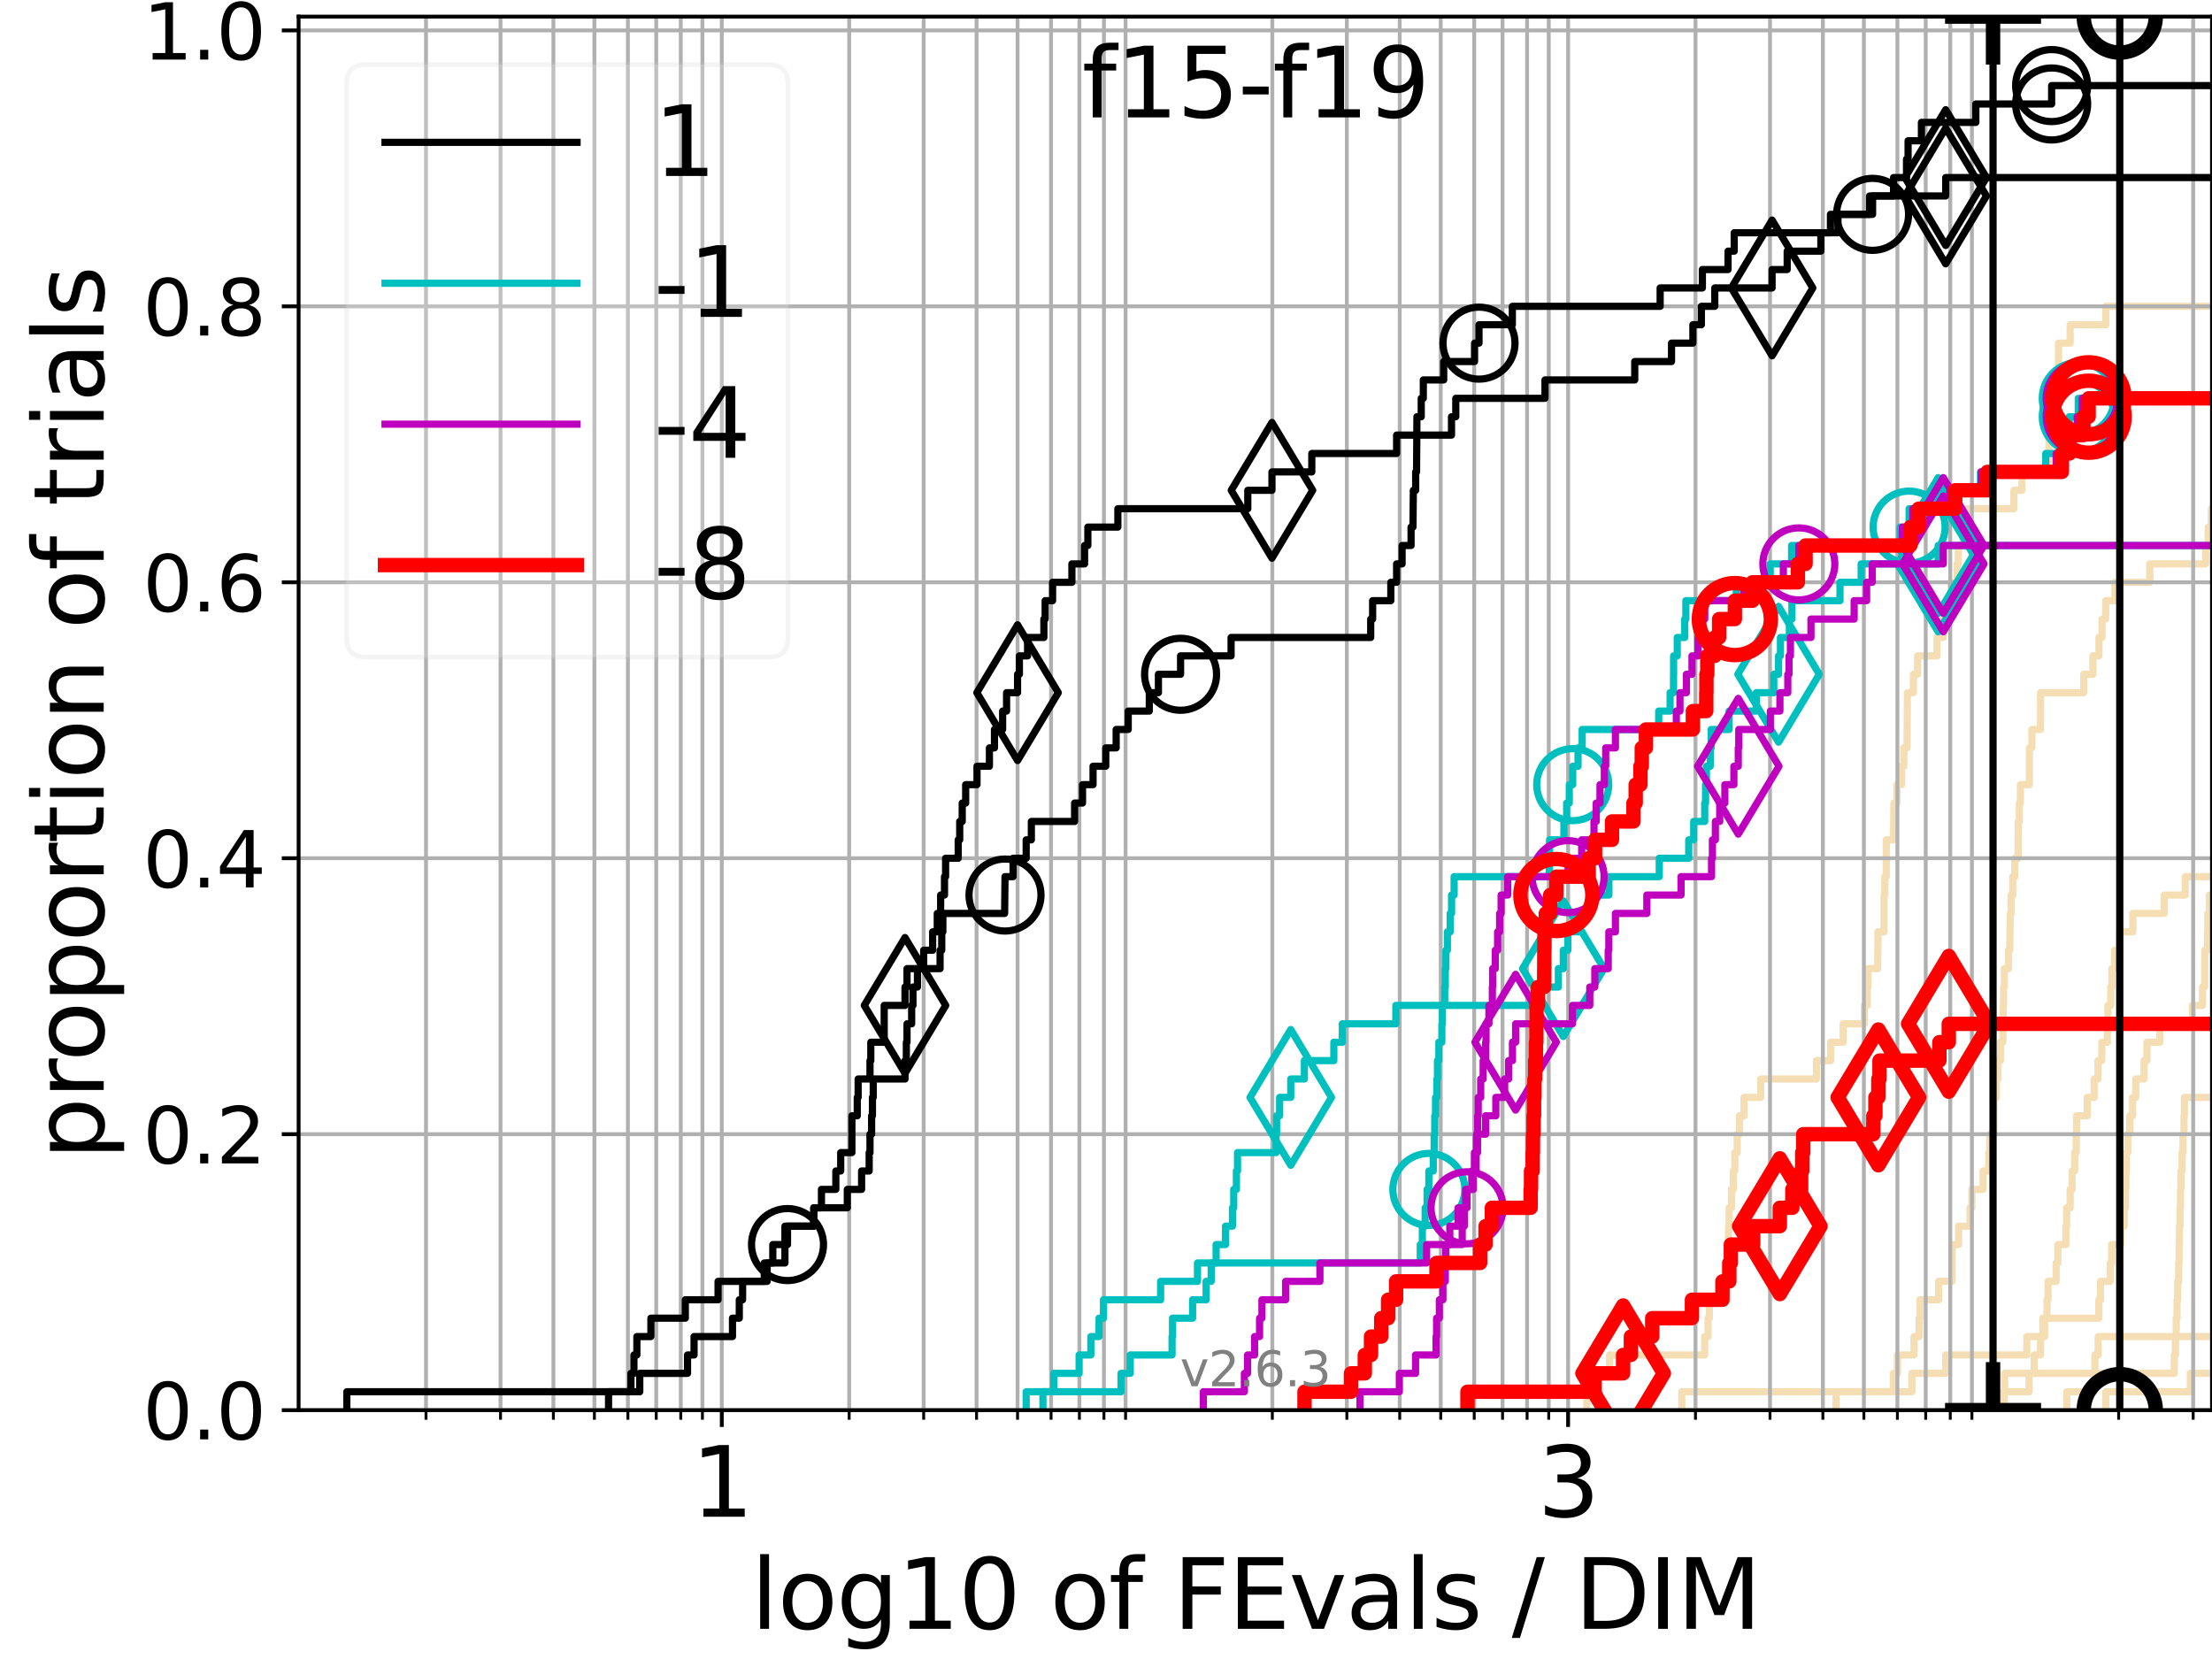 <?xml version="1.0" encoding="utf-8" standalone="no"?>
<!DOCTYPE svg PUBLIC "-//W3C//DTD SVG 1.1//EN"
  "http://www.w3.org/Graphics/SVG/1.1/DTD/svg11.dtd">
<svg xmlns:xlink="http://www.w3.org/1999/xlink" width="460.8pt" height="345.6pt" viewBox="0 0 460.8 345.6" xmlns="http://www.w3.org/2000/svg" version="1.1">
 <defs>
  <style type="text/css">*{stroke-linejoin: round; stroke-linecap: butt}</style>
 </defs>
 <g id="figure_1">
  <g id="patch_1">
   <path d="M 0 345.6 
L 460.8 345.6 
L 460.8 0 
L 0 0 
z
" style="fill: #ffffff"/>
  </g>
  <g id="axes_1">
   <g id="patch_2">
    <path d="M 62.208 293.76 
L 460.8 293.76 
L 460.8 3.456 
L 62.208 3.456 
z
" style="fill: #ffffff"/>
   </g>
   <g id="line2d_1"/>
   <g id="line2d_2"/>
   <g id="line2d_3"/>
   <g id="line2d_4"/>
   <g id="line2d_5"/>
   <g id="line2d_6"/>
   <g id="line2d_7">
    <path clip-path="url(#p6230b47bf7)" style="fill: none; stroke: #f5deb3; stroke-width: 1.5; stroke-linecap: square"/>
   </g>
   <g id="line2d_8">
    <path d="M 417.291 293.76 
L 417.291 289.928 
L 417.596 289.928 
L 417.596 286.095 
L 436.412 286.095 
L 436.412 282.263 
L 437.092 282.263 
L 437.092 278.43 
L 437.092 278.43 
L 437.092 278.43 
L 460.8 278.43 
" clip-path="url(#p6230b47bf7)" style="fill: none; stroke: #f5deb3; stroke-width: 1.5; stroke-linecap: square"/>
   </g>
   <g id="line2d_9">
    <path d="M 330.571 293.76 
L 330.571 289.928 
L 332.374 289.928 
L 332.374 286.095 
L 335.307 286.095 
L 335.307 282.263 
L 355.121 282.263 
L 355.121 278.43 
L 355.825 278.43 
L 355.825 274.598 
L 356.094 274.598 
L 356.094 270.766 
L 358.576 270.766 
L 358.576 266.933 
L 359.463 266.933 
L 359.463 263.101 
L 360.005 263.101 
L 360.104 255.436 
L 360.218 255.436 
L 360.218 251.604 
L 360.694 251.604 
L 360.694 247.771 
L 361.078 247.771 
L 361.078 243.939 
L 361.385 243.939 
L 361.385 240.106 
L 361.895 240.106 
L 361.895 236.274 
L 362.373 236.274 
L 362.373 232.442 
L 363.323 232.442 
L 363.323 228.609 
L 366.79 228.609 
L 366.79 224.777 
L 378.407 224.777 
L 378.407 220.944 
L 381.343 220.944 
L 381.343 217.112 
L 383.97 217.112 
L 383.97 213.28 
L 388.377 213.28 
L 388.377 209.447 
L 388.987 209.447 
L 388.987 205.615 
L 389.121 205.615 
L 389.121 201.782 
L 391.147 201.782 
L 391.235 194.118 
L 392.479 194.118 
L 392.48 186.453 
L 392.649 186.453 
L 392.649 182.621 
L 392.943 182.621 
L 392.946 174.956 
L 394.461 174.956 
L 394.545 167.291 
L 395.171 167.291 
L 395.171 163.459 
L 396.139 163.459 
L 396.139 159.626 
L 396.604 159.626 
L 396.604 155.794 
L 397.263 155.794 
L 397.353 144.297 
L 398.591 144.297 
L 398.591 140.464 
L 399.464 140.464 
L 399.464 136.632 
L 403.507 136.632 
L 403.507 132.799 
L 404.804 132.799 
L 404.804 128.967 
L 405.705 128.967 
L 405.705 125.135 
L 406.411 125.135 
L 406.411 121.302 
L 407.705 121.302 
L 407.705 117.47 
L 407.948 117.47 
L 407.948 113.637 
L 408.952 113.637 
L 408.952 109.805 
L 409.586 109.805 
L 409.586 105.973 
L 419.529 105.973 
L 419.529 102.14 
L 421.202 102.14 
L 421.202 98.308 
L 426.789 98.308 
L 426.857 90.643 
L 427.888 90.643 
L 427.942 82.978 
L 428.268 82.978 
L 428.268 79.146 
L 428.813 79.146 
L 428.829 71.481 
L 431.255 71.481 
L 431.255 67.649 
L 438.699 67.649 
L 438.699 63.816 
L 461.8 63.816 
L 461.8 63.816 
" clip-path="url(#p6230b47bf7)" style="fill: none; stroke: #f5deb3; stroke-width: 1.5; stroke-linecap: square"/>
   </g>
   <g id="line2d_10"/>
   <g id="line2d_11"/>
   <g id="line2d_12"/>
   <g id="line2d_13"/>
   <g id="line2d_14"/>
   <g id="line2d_15"/>
   <g id="line2d_16"/>
   <g id="line2d_17">
    <path d="M 417.517 293.76 
L 417.517 289.928 
L 422.693 289.928 
L 422.693 286.095 
L 423.752 286.095 
L 423.752 282.263 
L 425.086 282.263 
L 425.086 278.43 
L 425.936 278.43 
L 425.936 274.598 
L 426.428 274.598 
L 426.428 270.766 
L 426.64 270.766 
L 426.64 266.933 
L 428.331 266.933 
L 428.331 263.101 
L 428.698 263.101 
L 428.698 259.268 
L 430.364 259.268 
L 430.364 255.436 
L 430.525 255.436 
L 430.525 251.604 
L 431.251 251.604 
L 431.251 247.771 
L 431.666 247.771 
L 431.666 243.939 
L 432.194 243.939 
L 432.194 240.106 
L 432.515 240.106 
L 432.515 236.274 
L 432.583 236.274 
L 432.583 232.442 
L 434.817 232.442 
L 434.817 228.609 
L 436.255 228.609 
L 436.255 224.777 
L 437.055 224.777 
L 437.055 220.944 
L 437.844 220.944 
L 437.844 217.112 
L 439.006 217.112 
L 439.006 213.28 
L 439.121 213.28 
L 439.121 209.447 
L 439.713 209.447 
L 439.713 205.615 
L 439.939 205.615 
L 439.939 201.782 
L 440.523 201.782 
L 440.523 197.95 
L 441.579 197.95 
L 441.579 194.118 
L 444.321 194.118 
L 444.321 190.285 
L 450.859 190.285 
L 450.859 186.453 
L 455.221 186.453 
L 455.221 182.621 
L 455.221 182.621 
L 455.221 182.621 
L 460.8 182.621 
" clip-path="url(#p6230b47bf7)" style="fill: none; stroke: #f5deb3; stroke-width: 1.5; stroke-linecap: square"/>
   </g>
   <g id="line2d_18"/>
   <g id="line2d_19"/>
   <g id="line2d_20"/>
   <g id="line2d_21"/>
   <g id="line2d_22"/>
   <g id="line2d_23"/>
   <g id="line2d_24">
    <path d="M 350.346 293.76 
L 350.346 289.928 
L 394.437 289.928 
L 394.437 286.095 
L 395.284 286.095 
L 395.284 282.263 
L 398.728 282.263 
L 398.728 278.43 
L 399.79 278.43 
L 399.79 274.598 
L 399.96 274.598 
L 399.96 270.766 
L 403.864 270.766 
L 403.864 266.933 
L 406.64 266.933 
L 406.671 259.268 
L 408.017 259.268 
L 408.017 255.436 
L 410.408 255.436 
L 410.408 251.604 
L 410.779 251.604 
L 410.779 247.771 
L 413.1 247.771 
L 413.1 243.939 
L 414.317 243.939 
L 414.317 240.106 
L 414.528 240.106 
L 414.528 236.274 
L 415.34 236.274 
L 415.368 228.609 
L 415.887 228.609 
L 415.887 224.777 
L 416.218 224.777 
L 416.218 220.944 
L 416.734 220.944 
L 416.734 217.112 
L 417.232 217.112 
L 417.304 209.447 
L 417.378 209.447 
L 417.378 205.615 
L 417.543 205.615 
L 417.543 201.782 
L 418.403 201.782 
L 418.403 197.95 
L 418.673 197.95 
L 418.774 190.285 
L 418.961 190.285 
L 418.961 186.453 
L 419.293 186.453 
L 419.293 182.621 
L 419.724 182.621 
L 419.724 178.788 
L 420.414 178.788 
L 420.435 171.123 
L 420.667 171.123 
L 420.667 167.291 
L 420.89 167.291 
L 420.89 163.459 
L 422.754 163.459 
L 422.764 155.794 
L 423.276 155.794 
L 423.276 151.961 
L 425.076 151.961 
L 425.09 144.297 
L 434.075 144.297 
L 434.075 140.464 
L 435.986 140.464 
L 435.986 136.632 
L 437.247 136.632 
L 437.247 132.799 
L 437.885 132.799 
L 437.885 128.967 
L 438.658 128.967 
L 438.658 125.135 
L 440.58 125.135 
L 440.58 121.302 
L 447.84 121.302 
L 447.84 117.47 
L 459.471 117.47 
L 459.471 113.637 
L 460.017 113.637 
L 460.017 109.805 
L 460.672 109.805 
L 460.672 105.973 
L 461.721 105.973 
L 461.721 102.14 
L 461.8 102.14 
" clip-path="url(#p6230b47bf7)" style="fill: none; stroke: #f5deb3; stroke-width: 1.5; stroke-linecap: square"/>
   </g>
   <g id="line2d_25">
    <path d="M 430.556 293.76 
L 430.556 289.928 
L 436.279 289.928 
L 436.279 286.095 
L 452.937 286.095 
L 452.937 282.263 
L 453.178 282.263 
L 453.178 278.43 
L 453.352 278.43 
L 453.352 274.598 
L 453.521 274.598 
L 453.521 270.766 
L 453.64 270.766 
L 453.64 266.933 
L 453.858 266.933 
L 453.858 263.101 
L 453.947 263.101 
L 453.947 259.268 
L 454.03 259.268 
L 454.03 255.436 
L 454.138 255.436 
L 454.138 251.604 
L 454.235 251.604 
L 454.235 247.771 
L 454.323 247.771 
L 454.323 243.939 
L 454.58 243.939 
L 454.58 240.106 
L 454.758 240.106 
L 454.758 236.274 
L 454.965 236.274 
L 454.965 232.442 
L 455.057 232.442 
L 455.057 228.609 
L 461.8 228.609 
" clip-path="url(#p6230b47bf7)" style="fill: none; stroke: #f5deb3; stroke-width: 1.5; stroke-linecap: square"/>
   </g>
   <g id="line2d_26">
    <path d="M 438.678 293.76 
L 438.678 289.928 
L 456.301 289.928 
L 456.301 286.095 
L 461.8 286.095 
" clip-path="url(#p6230b47bf7)" style="fill: none; stroke: #f5deb3; stroke-width: 1.5; stroke-linecap: square"/>
   </g>
   <g id="line2d_27"/>
   <g id="line2d_28">
    <path d="M 382.477 293.76 
L 382.477 289.928 
L 398.286 289.928 
L 398.286 286.095 
L 405.339 286.095 
L 405.339 282.263 
L 422.224 282.263 
L 422.224 278.43 
L 425.557 278.43 
L 425.557 274.598 
L 437.224 274.598 
L 437.224 270.766 
L 437.575 270.766 
L 437.575 266.933 
L 439.605 266.933 
L 439.605 263.101 
L 439.9 263.101 
L 439.9 259.268 
L 441.804 259.268 
L 441.804 255.436 
L 442.498 255.436 
L 442.498 251.604 
L 442.77 251.604 
L 442.77 247.771 
L 442.864 247.771 
L 442.864 243.939 
L 442.945 243.939 
L 442.945 240.106 
L 443.252 240.106 
L 443.252 236.274 
L 443.669 236.274 
L 443.669 232.442 
L 444.264 232.442 
L 444.264 228.609 
L 444.909 228.609 
L 444.909 224.777 
L 446.651 224.777 
L 446.651 220.944 
L 447.253 220.944 
L 447.253 217.112 
L 449.918 217.112 
L 449.918 213.28 
L 456.706 213.28 
L 456.706 209.447 
L 458.817 209.447 
L 458.817 205.615 
L 459.269 205.615 
L 459.269 201.782 
L 459.293 201.782 
L 459.293 197.95 
L 459.861 197.95 
L 459.861 194.118 
L 459.949 194.118 
L 459.949 190.285 
L 460.269 190.285 
L 460.269 186.453 
L 461.8 186.453 
" clip-path="url(#p6230b47bf7)" style="fill: none; stroke: #f5deb3; stroke-width: 1.5; stroke-linecap: square"/>
   </g>
   <g id="line2d_29"/>
   <g id="line2d_30"/>
   <g id="matplotlib.axis_1">
    <g id="xtick_1">
     <g id="line2d_31">
      <path d="M 150.361 293.76 
L 150.361 3.456 
" clip-path="url(#p6230b47bf7)" style="fill: none; stroke: #b0b0b0; stroke-width: 0.8; stroke-linecap: square"/>
     </g>
     <g id="line2d_32">
      <defs>
       <path id="mf7ddf141c7" d="M 0 0 
L 0 3.5 
" style="stroke: #000000; stroke-width: 0.8"/>
      </defs>
      <g>
       <use xlink:href="#mf7ddf141c7" x="150.361" y="293.76" style="stroke: #000000; stroke-width: 0.8"/>
      </g>
     </g>
     <g id="text_1">
      <!-- 1 -->
      <g transform="translate(143.998 315.957) scale(0.2 -0.2)">
       <defs>
        <path id="DejaVuSans-31" d="M 794 531 
L 1825 531 
L 1825 4091 
L 703 3866 
L 703 4441 
L 1819 4666 
L 2450 4666 
L 2450 531 
L 3481 531 
L 3481 0 
L 794 0 
L 794 531 
z
" transform="scale(0.016)"/>
       </defs>
       <use xlink:href="#DejaVuSans-31"/>
      </g>
     </g>
    </g>
    <g id="xtick_2">
     <g id="line2d_33">
      <path d="M 326.666 293.76 
L 326.666 3.456 
" clip-path="url(#p6230b47bf7)" style="fill: none; stroke: #b0b0b0; stroke-width: 0.8; stroke-linecap: square"/>
     </g>
     <g id="line2d_34">
      <g>
       <use xlink:href="#mf7ddf141c7" x="326.666" y="293.76" style="stroke: #000000; stroke-width: 0.8"/>
      </g>
     </g>
     <g id="text_2">
      <!-- 3 -->
      <g transform="translate(320.303 315.957) scale(0.2 -0.2)">
       <defs>
        <path id="DejaVuSans-33" d="M 2597 2516 
Q 3050 2419 3304 2112 
Q 3559 1806 3559 1356 
Q 3559 666 3084 287 
Q 2609 -91 1734 -91 
Q 1441 -91 1130 -33 
Q 819 25 488 141 
L 488 750 
Q 750 597 1062 519 
Q 1375 441 1716 441 
Q 2309 441 2620 675 
Q 2931 909 2931 1356 
Q 2931 1769 2642 2001 
Q 2353 2234 1838 2234 
L 1294 2234 
L 1294 2753 
L 1863 2753 
Q 2328 2753 2575 2939 
Q 2822 3125 2822 3475 
Q 2822 3834 2567 4026 
Q 2313 4219 1838 4219 
Q 1578 4219 1281 4162 
Q 984 4106 628 3988 
L 628 4550 
Q 988 4650 1302 4700 
Q 1616 4750 1894 4750 
Q 2613 4750 3031 4423 
Q 3450 4097 3450 3541 
Q 3450 3153 3228 2886 
Q 3006 2619 2597 2516 
z
" transform="scale(0.016)"/>
       </defs>
       <use xlink:href="#DejaVuSans-33"/>
      </g>
     </g>
    </g>
    <g id="xtick_3">
     <g id="line2d_35">
      <path d="M 88.745 293.76 
L 88.745 3.456 
" clip-path="url(#p6230b47bf7)" style="fill: none; stroke: #b0b0b0; stroke-width: 0.8; stroke-linecap: square"/>
     </g>
     <g id="line2d_36">
      <defs>
       <path id="me5280e899b" d="M 0 0 
L 0 2 
" style="stroke: #000000; stroke-width: 0.6"/>
      </defs>
      <g>
       <use xlink:href="#me5280e899b" x="88.745" y="293.76" style="stroke: #000000; stroke-width: 0.6"/>
      </g>
     </g>
    </g>
    <g id="xtick_4">
     <g id="line2d_37">
      <path d="M 104.267 293.76 
L 104.267 3.456 
" clip-path="url(#p6230b47bf7)" style="fill: none; stroke: #b0b0b0; stroke-width: 0.8; stroke-linecap: square"/>
     </g>
     <g id="line2d_38">
      <g>
       <use xlink:href="#me5280e899b" x="104.267" y="293.76" style="stroke: #000000; stroke-width: 0.6"/>
      </g>
     </g>
    </g>
    <g id="xtick_5">
     <g id="line2d_39">
      <path d="M 115.281 293.76 
L 115.281 3.456 
" clip-path="url(#p6230b47bf7)" style="fill: none; stroke: #b0b0b0; stroke-width: 0.8; stroke-linecap: square"/>
     </g>
     <g id="line2d_40">
      <g>
       <use xlink:href="#me5280e899b" x="115.281" y="293.76" style="stroke: #000000; stroke-width: 0.6"/>
      </g>
     </g>
    </g>
    <g id="xtick_6">
     <g id="line2d_41">
      <path d="M 123.824 293.76 
L 123.824 3.456 
" clip-path="url(#p6230b47bf7)" style="fill: none; stroke: #b0b0b0; stroke-width: 0.8; stroke-linecap: square"/>
     </g>
     <g id="line2d_42">
      <g>
       <use xlink:href="#me5280e899b" x="123.824" y="293.76" style="stroke: #000000; stroke-width: 0.6"/>
      </g>
     </g>
    </g>
    <g id="xtick_7">
     <g id="line2d_43">
      <path d="M 130.804 293.76 
L 130.804 3.456 
" clip-path="url(#p6230b47bf7)" style="fill: none; stroke: #b0b0b0; stroke-width: 0.8; stroke-linecap: square"/>
     </g>
     <g id="line2d_44">
      <g>
       <use xlink:href="#me5280e899b" x="130.804" y="293.76" style="stroke: #000000; stroke-width: 0.6"/>
      </g>
     </g>
    </g>
    <g id="xtick_8">
     <g id="line2d_45">
      <path d="M 136.706 293.76 
L 136.706 3.456 
" clip-path="url(#p6230b47bf7)" style="fill: none; stroke: #b0b0b0; stroke-width: 0.8; stroke-linecap: square"/>
     </g>
     <g id="line2d_46">
      <g>
       <use xlink:href="#me5280e899b" x="136.706" y="293.76" style="stroke: #000000; stroke-width: 0.6"/>
      </g>
     </g>
    </g>
    <g id="xtick_9">
     <g id="line2d_47">
      <path d="M 141.818 293.76 
L 141.818 3.456 
" clip-path="url(#p6230b47bf7)" style="fill: none; stroke: #b0b0b0; stroke-width: 0.8; stroke-linecap: square"/>
     </g>
     <g id="line2d_48">
      <g>
       <use xlink:href="#me5280e899b" x="141.818" y="293.76" style="stroke: #000000; stroke-width: 0.6"/>
      </g>
     </g>
    </g>
    <g id="xtick_10">
     <g id="line2d_49">
      <path d="M 146.327 293.76 
L 146.327 3.456 
" clip-path="url(#p6230b47bf7)" style="fill: none; stroke: #b0b0b0; stroke-width: 0.8; stroke-linecap: square"/>
     </g>
     <g id="line2d_50">
      <g>
       <use xlink:href="#me5280e899b" x="146.327" y="293.76" style="stroke: #000000; stroke-width: 0.6"/>
      </g>
     </g>
    </g>
    <g id="xtick_11">
     <g id="line2d_51">
      <path d="M 176.897 293.76 
L 176.897 3.456 
" clip-path="url(#p6230b47bf7)" style="fill: none; stroke: #b0b0b0; stroke-width: 0.8; stroke-linecap: square"/>
     </g>
     <g id="line2d_52">
      <g>
       <use xlink:href="#me5280e899b" x="176.897" y="293.76" style="stroke: #000000; stroke-width: 0.6"/>
      </g>
     </g>
    </g>
    <g id="xtick_12">
     <g id="line2d_53">
      <path d="M 192.42 293.76 
L 192.42 3.456 
" clip-path="url(#p6230b47bf7)" style="fill: none; stroke: #b0b0b0; stroke-width: 0.8; stroke-linecap: square"/>
     </g>
     <g id="line2d_54">
      <g>
       <use xlink:href="#me5280e899b" x="192.42" y="293.76" style="stroke: #000000; stroke-width: 0.6"/>
      </g>
     </g>
    </g>
    <g id="xtick_13">
     <g id="line2d_55">
      <path d="M 203.434 293.76 
L 203.434 3.456 
" clip-path="url(#p6230b47bf7)" style="fill: none; stroke: #b0b0b0; stroke-width: 0.8; stroke-linecap: square"/>
     </g>
     <g id="line2d_56">
      <g>
       <use xlink:href="#me5280e899b" x="203.434" y="293.76" style="stroke: #000000; stroke-width: 0.6"/>
      </g>
     </g>
    </g>
    <g id="xtick_14">
     <g id="line2d_57">
      <path d="M 211.977 293.76 
L 211.977 3.456 
" clip-path="url(#p6230b47bf7)" style="fill: none; stroke: #b0b0b0; stroke-width: 0.8; stroke-linecap: square"/>
     </g>
     <g id="line2d_58">
      <g>
       <use xlink:href="#me5280e899b" x="211.977" y="293.76" style="stroke: #000000; stroke-width: 0.6"/>
      </g>
     </g>
    </g>
    <g id="xtick_15">
     <g id="line2d_59">
      <path d="M 218.957 293.76 
L 218.957 3.456 
" clip-path="url(#p6230b47bf7)" style="fill: none; stroke: #b0b0b0; stroke-width: 0.8; stroke-linecap: square"/>
     </g>
     <g id="line2d_60">
      <g>
       <use xlink:href="#me5280e899b" x="218.957" y="293.76" style="stroke: #000000; stroke-width: 0.6"/>
      </g>
     </g>
    </g>
    <g id="xtick_16">
     <g id="line2d_61">
      <path d="M 224.858 293.76 
L 224.858 3.456 
" clip-path="url(#p6230b47bf7)" style="fill: none; stroke: #b0b0b0; stroke-width: 0.8; stroke-linecap: square"/>
     </g>
     <g id="line2d_62">
      <g>
       <use xlink:href="#me5280e899b" x="224.858" y="293.76" style="stroke: #000000; stroke-width: 0.6"/>
      </g>
     </g>
    </g>
    <g id="xtick_17">
     <g id="line2d_63">
      <path d="M 229.97 293.76 
L 229.97 3.456 
" clip-path="url(#p6230b47bf7)" style="fill: none; stroke: #b0b0b0; stroke-width: 0.8; stroke-linecap: square"/>
     </g>
     <g id="line2d_64">
      <g>
       <use xlink:href="#me5280e899b" x="229.97" y="293.76" style="stroke: #000000; stroke-width: 0.6"/>
      </g>
     </g>
    </g>
    <g id="xtick_18">
     <g id="line2d_65">
      <path d="M 234.48 293.76 
L 234.48 3.456 
" clip-path="url(#p6230b47bf7)" style="fill: none; stroke: #b0b0b0; stroke-width: 0.8; stroke-linecap: square"/>
     </g>
     <g id="line2d_66">
      <g>
       <use xlink:href="#me5280e899b" x="234.48" y="293.76" style="stroke: #000000; stroke-width: 0.6"/>
      </g>
     </g>
    </g>
    <g id="xtick_19">
     <g id="line2d_67">
      <path d="M 265.05 293.76 
L 265.05 3.456 
" clip-path="url(#p6230b47bf7)" style="fill: none; stroke: #b0b0b0; stroke-width: 0.8; stroke-linecap: square"/>
     </g>
     <g id="line2d_68">
      <g>
       <use xlink:href="#me5280e899b" x="265.05" y="293.76" style="stroke: #000000; stroke-width: 0.6"/>
      </g>
     </g>
    </g>
    <g id="xtick_20">
     <g id="line2d_69">
      <path d="M 280.573 293.76 
L 280.573 3.456 
" clip-path="url(#p6230b47bf7)" style="fill: none; stroke: #b0b0b0; stroke-width: 0.8; stroke-linecap: square"/>
     </g>
     <g id="line2d_70">
      <g>
       <use xlink:href="#me5280e899b" x="280.573" y="293.76" style="stroke: #000000; stroke-width: 0.6"/>
      </g>
     </g>
    </g>
    <g id="xtick_21">
     <g id="line2d_71">
      <path d="M 291.586 293.76 
L 291.586 3.456 
" clip-path="url(#p6230b47bf7)" style="fill: none; stroke: #b0b0b0; stroke-width: 0.8; stroke-linecap: square"/>
     </g>
     <g id="line2d_72">
      <g>
       <use xlink:href="#me5280e899b" x="291.586" y="293.76" style="stroke: #000000; stroke-width: 0.6"/>
      </g>
     </g>
    </g>
    <g id="xtick_22">
     <g id="line2d_73">
      <path d="M 300.129 293.76 
L 300.129 3.456 
" clip-path="url(#p6230b47bf7)" style="fill: none; stroke: #b0b0b0; stroke-width: 0.8; stroke-linecap: square"/>
     </g>
     <g id="line2d_74">
      <g>
       <use xlink:href="#me5280e899b" x="300.129" y="293.76" style="stroke: #000000; stroke-width: 0.6"/>
      </g>
     </g>
    </g>
    <g id="xtick_23">
     <g id="line2d_75">
      <path d="M 307.109 293.76 
L 307.109 3.456 
" clip-path="url(#p6230b47bf7)" style="fill: none; stroke: #b0b0b0; stroke-width: 0.8; stroke-linecap: square"/>
     </g>
     <g id="line2d_76">
      <g>
       <use xlink:href="#me5280e899b" x="307.109" y="293.76" style="stroke: #000000; stroke-width: 0.6"/>
      </g>
     </g>
    </g>
    <g id="xtick_24">
     <g id="line2d_77">
      <path d="M 313.011 293.76 
L 313.011 3.456 
" clip-path="url(#p6230b47bf7)" style="fill: none; stroke: #b0b0b0; stroke-width: 0.8; stroke-linecap: square"/>
     </g>
     <g id="line2d_78">
      <g>
       <use xlink:href="#me5280e899b" x="313.011" y="293.76" style="stroke: #000000; stroke-width: 0.6"/>
      </g>
     </g>
    </g>
    <g id="xtick_25">
     <g id="line2d_79">
      <path d="M 318.123 293.76 
L 318.123 3.456 
" clip-path="url(#p6230b47bf7)" style="fill: none; stroke: #b0b0b0; stroke-width: 0.8; stroke-linecap: square"/>
     </g>
     <g id="line2d_80">
      <g>
       <use xlink:href="#me5280e899b" x="318.123" y="293.76" style="stroke: #000000; stroke-width: 0.6"/>
      </g>
     </g>
    </g>
    <g id="xtick_26">
     <g id="line2d_81">
      <path d="M 322.632 293.76 
L 322.632 3.456 
" clip-path="url(#p6230b47bf7)" style="fill: none; stroke: #b0b0b0; stroke-width: 0.8; stroke-linecap: square"/>
     </g>
     <g id="line2d_82">
      <g>
       <use xlink:href="#me5280e899b" x="322.632" y="293.76" style="stroke: #000000; stroke-width: 0.6"/>
      </g>
     </g>
    </g>
    <g id="xtick_27">
     <g id="line2d_83">
      <path d="M 353.202 293.76 
L 353.202 3.456 
" clip-path="url(#p6230b47bf7)" style="fill: none; stroke: #b0b0b0; stroke-width: 0.8; stroke-linecap: square"/>
     </g>
     <g id="line2d_84">
      <g>
       <use xlink:href="#me5280e899b" x="353.202" y="293.76" style="stroke: #000000; stroke-width: 0.6"/>
      </g>
     </g>
    </g>
    <g id="xtick_28">
     <g id="line2d_85">
      <path d="M 368.725 293.76 
L 368.725 3.456 
" clip-path="url(#p6230b47bf7)" style="fill: none; stroke: #b0b0b0; stroke-width: 0.8; stroke-linecap: square"/>
     </g>
     <g id="line2d_86">
      <g>
       <use xlink:href="#me5280e899b" x="368.725" y="293.76" style="stroke: #000000; stroke-width: 0.6"/>
      </g>
     </g>
    </g>
    <g id="xtick_29">
     <g id="line2d_87">
      <path d="M 379.739 293.76 
L 379.739 3.456 
" clip-path="url(#p6230b47bf7)" style="fill: none; stroke: #b0b0b0; stroke-width: 0.8; stroke-linecap: square"/>
     </g>
     <g id="line2d_88">
      <g>
       <use xlink:href="#me5280e899b" x="379.739" y="293.76" style="stroke: #000000; stroke-width: 0.6"/>
      </g>
     </g>
    </g>
    <g id="xtick_30">
     <g id="line2d_89">
      <path d="M 388.282 293.76 
L 388.282 3.456 
" clip-path="url(#p6230b47bf7)" style="fill: none; stroke: #b0b0b0; stroke-width: 0.8; stroke-linecap: square"/>
     </g>
     <g id="line2d_90">
      <g>
       <use xlink:href="#me5280e899b" x="388.282" y="293.76" style="stroke: #000000; stroke-width: 0.6"/>
      </g>
     </g>
    </g>
    <g id="xtick_31">
     <g id="line2d_91">
      <path d="M 395.262 293.76 
L 395.262 3.456 
" clip-path="url(#p6230b47bf7)" style="fill: none; stroke: #b0b0b0; stroke-width: 0.8; stroke-linecap: square"/>
     </g>
     <g id="line2d_92">
      <g>
       <use xlink:href="#me5280e899b" x="395.262" y="293.76" style="stroke: #000000; stroke-width: 0.6"/>
      </g>
     </g>
    </g>
    <g id="xtick_32">
     <g id="line2d_93">
      <path d="M 401.163 293.76 
L 401.163 3.456 
" clip-path="url(#p6230b47bf7)" style="fill: none; stroke: #b0b0b0; stroke-width: 0.8; stroke-linecap: square"/>
     </g>
     <g id="line2d_94">
      <g>
       <use xlink:href="#me5280e899b" x="401.163" y="293.76" style="stroke: #000000; stroke-width: 0.6"/>
      </g>
     </g>
    </g>
    <g id="xtick_33">
     <g id="line2d_95">
      <path d="M 406.276 293.76 
L 406.276 3.456 
" clip-path="url(#p6230b47bf7)" style="fill: none; stroke: #b0b0b0; stroke-width: 0.8; stroke-linecap: square"/>
     </g>
     <g id="line2d_96">
      <g>
       <use xlink:href="#me5280e899b" x="406.276" y="293.76" style="stroke: #000000; stroke-width: 0.6"/>
      </g>
     </g>
    </g>
    <g id="xtick_34">
     <g id="line2d_97">
      <path d="M 410.785 293.76 
L 410.785 3.456 
" clip-path="url(#p6230b47bf7)" style="fill: none; stroke: #b0b0b0; stroke-width: 0.8; stroke-linecap: square"/>
     </g>
     <g id="line2d_98">
      <g>
       <use xlink:href="#me5280e899b" x="410.785" y="293.76" style="stroke: #000000; stroke-width: 0.6"/>
      </g>
     </g>
    </g>
    <g id="xtick_35">
     <g id="line2d_99">
      <path d="M 441.355 293.76 
L 441.355 3.456 
" clip-path="url(#p6230b47bf7)" style="fill: none; stroke: #b0b0b0; stroke-width: 0.8; stroke-linecap: square"/>
     </g>
     <g id="line2d_100">
      <g>
       <use xlink:href="#me5280e899b" x="441.355" y="293.76" style="stroke: #000000; stroke-width: 0.6"/>
      </g>
     </g>
    </g>
    <g id="xtick_36">
     <g id="line2d_101">
      <path d="M 456.878 293.76 
L 456.878 3.456 
" clip-path="url(#p6230b47bf7)" style="fill: none; stroke: #b0b0b0; stroke-width: 0.8; stroke-linecap: square"/>
     </g>
     <g id="line2d_102">
      <g>
       <use xlink:href="#me5280e899b" x="456.878" y="293.76" style="stroke: #000000; stroke-width: 0.6"/>
      </g>
     </g>
    </g>
    <g id="text_3">
     <!-- log10 of FEvals / DIM -->
     <g transform="translate(156.431 339.313) scale(0.2 -0.2)">
      <defs>
       <path id="DejaVuSans-6c" d="M 603 4863 
L 1178 4863 
L 1178 0 
L 603 0 
L 603 4863 
z
" transform="scale(0.016)"/>
       <path id="DejaVuSans-6f" d="M 1959 3097 
Q 1497 3097 1228 2736 
Q 959 2375 959 1747 
Q 959 1119 1226 758 
Q 1494 397 1959 397 
Q 2419 397 2687 759 
Q 2956 1122 2956 1747 
Q 2956 2369 2687 2733 
Q 2419 3097 1959 3097 
z
M 1959 3584 
Q 2709 3584 3137 3096 
Q 3566 2609 3566 1747 
Q 3566 888 3137 398 
Q 2709 -91 1959 -91 
Q 1206 -91 779 398 
Q 353 888 353 1747 
Q 353 2609 779 3096 
Q 1206 3584 1959 3584 
z
" transform="scale(0.016)"/>
       <path id="DejaVuSans-67" d="M 2906 1791 
Q 2906 2416 2648 2759 
Q 2391 3103 1925 3103 
Q 1463 3103 1205 2759 
Q 947 2416 947 1791 
Q 947 1169 1205 825 
Q 1463 481 1925 481 
Q 2391 481 2648 825 
Q 2906 1169 2906 1791 
z
M 3481 434 
Q 3481 -459 3084 -895 
Q 2688 -1331 1869 -1331 
Q 1566 -1331 1297 -1286 
Q 1028 -1241 775 -1147 
L 775 -588 
Q 1028 -725 1275 -790 
Q 1522 -856 1778 -856 
Q 2344 -856 2625 -561 
Q 2906 -266 2906 331 
L 2906 616 
Q 2728 306 2450 153 
Q 2172 0 1784 0 
Q 1141 0 747 490 
Q 353 981 353 1791 
Q 353 2603 747 3093 
Q 1141 3584 1784 3584 
Q 2172 3584 2450 3431 
Q 2728 3278 2906 2969 
L 2906 3500 
L 3481 3500 
L 3481 434 
z
" transform="scale(0.016)"/>
       <path id="DejaVuSans-30" d="M 2034 4250 
Q 1547 4250 1301 3770 
Q 1056 3291 1056 2328 
Q 1056 1369 1301 889 
Q 1547 409 2034 409 
Q 2525 409 2770 889 
Q 3016 1369 3016 2328 
Q 3016 3291 2770 3770 
Q 2525 4250 2034 4250 
z
M 2034 4750 
Q 2819 4750 3233 4129 
Q 3647 3509 3647 2328 
Q 3647 1150 3233 529 
Q 2819 -91 2034 -91 
Q 1250 -91 836 529 
Q 422 1150 422 2328 
Q 422 3509 836 4129 
Q 1250 4750 2034 4750 
z
" transform="scale(0.016)"/>
       <path id="DejaVuSans-20" transform="scale(0.016)"/>
       <path id="DejaVuSans-66" d="M 2375 4863 
L 2375 4384 
L 1825 4384 
Q 1516 4384 1395 4259 
Q 1275 4134 1275 3809 
L 1275 3500 
L 2222 3500 
L 2222 3053 
L 1275 3053 
L 1275 0 
L 697 0 
L 697 3053 
L 147 3053 
L 147 3500 
L 697 3500 
L 697 3744 
Q 697 4328 969 4595 
Q 1241 4863 1831 4863 
L 2375 4863 
z
" transform="scale(0.016)"/>
       <path id="DejaVuSans-46" d="M 628 4666 
L 3309 4666 
L 3309 4134 
L 1259 4134 
L 1259 2759 
L 3109 2759 
L 3109 2228 
L 1259 2228 
L 1259 0 
L 628 0 
L 628 4666 
z
" transform="scale(0.016)"/>
       <path id="DejaVuSans-45" d="M 628 4666 
L 3578 4666 
L 3578 4134 
L 1259 4134 
L 1259 2753 
L 3481 2753 
L 3481 2222 
L 1259 2222 
L 1259 531 
L 3634 531 
L 3634 0 
L 628 0 
L 628 4666 
z
" transform="scale(0.016)"/>
       <path id="DejaVuSans-76" d="M 191 3500 
L 800 3500 
L 1894 563 
L 2988 3500 
L 3597 3500 
L 2284 0 
L 1503 0 
L 191 3500 
z
" transform="scale(0.016)"/>
       <path id="DejaVuSans-61" d="M 2194 1759 
Q 1497 1759 1228 1600 
Q 959 1441 959 1056 
Q 959 750 1161 570 
Q 1363 391 1709 391 
Q 2188 391 2477 730 
Q 2766 1069 2766 1631 
L 2766 1759 
L 2194 1759 
z
M 3341 1997 
L 3341 0 
L 2766 0 
L 2766 531 
Q 2569 213 2275 61 
Q 1981 -91 1556 -91 
Q 1019 -91 701 211 
Q 384 513 384 1019 
Q 384 1609 779 1909 
Q 1175 2209 1959 2209 
L 2766 2209 
L 2766 2266 
Q 2766 2663 2505 2880 
Q 2244 3097 1772 3097 
Q 1472 3097 1187 3025 
Q 903 2953 641 2809 
L 641 3341 
Q 956 3463 1253 3523 
Q 1550 3584 1831 3584 
Q 2591 3584 2966 3190 
Q 3341 2797 3341 1997 
z
" transform="scale(0.016)"/>
       <path id="DejaVuSans-73" d="M 2834 3397 
L 2834 2853 
Q 2591 2978 2328 3040 
Q 2066 3103 1784 3103 
Q 1356 3103 1142 2972 
Q 928 2841 928 2578 
Q 928 2378 1081 2264 
Q 1234 2150 1697 2047 
L 1894 2003 
Q 2506 1872 2764 1633 
Q 3022 1394 3022 966 
Q 3022 478 2636 193 
Q 2250 -91 1575 -91 
Q 1294 -91 989 -36 
Q 684 19 347 128 
L 347 722 
Q 666 556 975 473 
Q 1284 391 1588 391 
Q 1994 391 2212 530 
Q 2431 669 2431 922 
Q 2431 1156 2273 1281 
Q 2116 1406 1581 1522 
L 1381 1569 
Q 847 1681 609 1914 
Q 372 2147 372 2553 
Q 372 3047 722 3315 
Q 1072 3584 1716 3584 
Q 2034 3584 2315 3537 
Q 2597 3491 2834 3397 
z
" transform="scale(0.016)"/>
       <path id="DejaVuSans-2f" d="M 1625 4666 
L 2156 4666 
L 531 -594 
L 0 -594 
L 1625 4666 
z
" transform="scale(0.016)"/>
       <path id="DejaVuSans-44" d="M 1259 4147 
L 1259 519 
L 2022 519 
Q 2988 519 3436 956 
Q 3884 1394 3884 2338 
Q 3884 3275 3436 3711 
Q 2988 4147 2022 4147 
L 1259 4147 
z
M 628 4666 
L 1925 4666 
Q 3281 4666 3915 4102 
Q 4550 3538 4550 2338 
Q 4550 1131 3912 565 
Q 3275 0 1925 0 
L 628 0 
L 628 4666 
z
" transform="scale(0.016)"/>
       <path id="DejaVuSans-49" d="M 628 4666 
L 1259 4666 
L 1259 0 
L 628 0 
L 628 4666 
z
" transform="scale(0.016)"/>
       <path id="DejaVuSans-4d" d="M 628 4666 
L 1569 4666 
L 2759 1491 
L 3956 4666 
L 4897 4666 
L 4897 0 
L 4281 0 
L 4281 4097 
L 3078 897 
L 2444 897 
L 1241 4097 
L 1241 0 
L 628 0 
L 628 4666 
z
" transform="scale(0.016)"/>
      </defs>
      <use xlink:href="#DejaVuSans-6c"/>
      <use xlink:href="#DejaVuSans-6f" x="27.783"/>
      <use xlink:href="#DejaVuSans-67" x="88.965"/>
      <use xlink:href="#DejaVuSans-31" x="152.441"/>
      <use xlink:href="#DejaVuSans-30" x="216.064"/>
      <use xlink:href="#DejaVuSans-20" x="279.688"/>
      <use xlink:href="#DejaVuSans-6f" x="311.475"/>
      <use xlink:href="#DejaVuSans-66" x="372.656"/>
      <use xlink:href="#DejaVuSans-20" x="407.861"/>
      <use xlink:href="#DejaVuSans-46" x="439.648"/>
      <use xlink:href="#DejaVuSans-45" x="497.168"/>
      <use xlink:href="#DejaVuSans-76" x="560.352"/>
      <use xlink:href="#DejaVuSans-61" x="619.531"/>
      <use xlink:href="#DejaVuSans-6c" x="680.811"/>
      <use xlink:href="#DejaVuSans-73" x="708.594"/>
      <use xlink:href="#DejaVuSans-20" x="760.693"/>
      <use xlink:href="#DejaVuSans-2f" x="792.48"/>
      <use xlink:href="#DejaVuSans-20" x="826.172"/>
      <use xlink:href="#DejaVuSans-44" x="857.959"/>
      <use xlink:href="#DejaVuSans-49" x="934.961"/>
      <use xlink:href="#DejaVuSans-4d" x="964.453"/>
     </g>
    </g>
   </g>
   <g id="matplotlib.axis_2">
    <g id="ytick_1">
     <g id="line2d_103">
      <path d="M 62.208 293.76 
L 460.8 293.76 
" clip-path="url(#p6230b47bf7)" style="fill: none; stroke: #b0b0b0; stroke-width: 0.8; stroke-linecap: square"/>
     </g>
     <g id="line2d_104">
      <defs>
       <path id="m96dacd1f39" d="M 0 0 
L -3.5 0 
" style="stroke: #000000; stroke-width: 0.8"/>
      </defs>
      <g>
       <use xlink:href="#m96dacd1f39" x="62.208" y="293.76" style="stroke: #000000; stroke-width: 0.8"/>
      </g>
     </g>
     <g id="text_4">
      <!-- 0.0 -->
      <g transform="translate(29.763 299.839) scale(0.16 -0.16)">
       <defs>
        <path id="DejaVuSans-2e" d="M 684 794 
L 1344 794 
L 1344 0 
L 684 0 
L 684 794 
z
" transform="scale(0.016)"/>
       </defs>
       <use xlink:href="#DejaVuSans-30"/>
       <use xlink:href="#DejaVuSans-2e" x="63.623"/>
       <use xlink:href="#DejaVuSans-30" x="95.41"/>
      </g>
     </g>
    </g>
    <g id="ytick_2">
     <g id="line2d_105">
      <path d="M 62.208 236.274 
L 460.8 236.274 
" clip-path="url(#p6230b47bf7)" style="fill: none; stroke: #b0b0b0; stroke-width: 0.8; stroke-linecap: square"/>
     </g>
     <g id="line2d_106">
      <g>
       <use xlink:href="#m96dacd1f39" x="62.208" y="236.274" style="stroke: #000000; stroke-width: 0.8"/>
      </g>
     </g>
     <g id="text_5">
      <!-- 0.2 -->
      <g transform="translate(29.763 242.353) scale(0.16 -0.16)">
       <defs>
        <path id="DejaVuSans-32" d="M 1228 531 
L 3431 531 
L 3431 0 
L 469 0 
L 469 531 
Q 828 903 1448 1529 
Q 2069 2156 2228 2338 
Q 2531 2678 2651 2914 
Q 2772 3150 2772 3378 
Q 2772 3750 2511 3984 
Q 2250 4219 1831 4219 
Q 1534 4219 1204 4116 
Q 875 4013 500 3803 
L 500 4441 
Q 881 4594 1212 4672 
Q 1544 4750 1819 4750 
Q 2544 4750 2975 4387 
Q 3406 4025 3406 3419 
Q 3406 3131 3298 2873 
Q 3191 2616 2906 2266 
Q 2828 2175 2409 1742 
Q 1991 1309 1228 531 
z
" transform="scale(0.016)"/>
       </defs>
       <use xlink:href="#DejaVuSans-30"/>
       <use xlink:href="#DejaVuSans-2e" x="63.623"/>
       <use xlink:href="#DejaVuSans-32" x="95.41"/>
      </g>
     </g>
    </g>
    <g id="ytick_3">
     <g id="line2d_107">
      <path d="M 62.208 178.788 
L 460.8 178.788 
" clip-path="url(#p6230b47bf7)" style="fill: none; stroke: #b0b0b0; stroke-width: 0.8; stroke-linecap: square"/>
     </g>
     <g id="line2d_108">
      <g>
       <use xlink:href="#m96dacd1f39" x="62.208" y="178.788" style="stroke: #000000; stroke-width: 0.8"/>
      </g>
     </g>
     <g id="text_6">
      <!-- 0.4 -->
      <g transform="translate(29.763 184.867) scale(0.16 -0.16)">
       <defs>
        <path id="DejaVuSans-34" d="M 2419 4116 
L 825 1625 
L 2419 1625 
L 2419 4116 
z
M 2253 4666 
L 3047 4666 
L 3047 1625 
L 3713 1625 
L 3713 1100 
L 3047 1100 
L 3047 0 
L 2419 0 
L 2419 1100 
L 313 1100 
L 313 1709 
L 2253 4666 
z
" transform="scale(0.016)"/>
       </defs>
       <use xlink:href="#DejaVuSans-30"/>
       <use xlink:href="#DejaVuSans-2e" x="63.623"/>
       <use xlink:href="#DejaVuSans-34" x="95.41"/>
      </g>
     </g>
    </g>
    <g id="ytick_4">
     <g id="line2d_109">
      <path d="M 62.208 121.302 
L 460.8 121.302 
" clip-path="url(#p6230b47bf7)" style="fill: none; stroke: #b0b0b0; stroke-width: 0.8; stroke-linecap: square"/>
     </g>
     <g id="line2d_110">
      <g>
       <use xlink:href="#m96dacd1f39" x="62.208" y="121.302" style="stroke: #000000; stroke-width: 0.8"/>
      </g>
     </g>
     <g id="text_7">
      <!-- 0.6 -->
      <g transform="translate(29.763 127.381) scale(0.16 -0.16)">
       <defs>
        <path id="DejaVuSans-36" d="M 2113 2584 
Q 1688 2584 1439 2293 
Q 1191 2003 1191 1497 
Q 1191 994 1439 701 
Q 1688 409 2113 409 
Q 2538 409 2786 701 
Q 3034 994 3034 1497 
Q 3034 2003 2786 2293 
Q 2538 2584 2113 2584 
z
M 3366 4563 
L 3366 3988 
Q 3128 4100 2886 4159 
Q 2644 4219 2406 4219 
Q 1781 4219 1451 3797 
Q 1122 3375 1075 2522 
Q 1259 2794 1537 2939 
Q 1816 3084 2150 3084 
Q 2853 3084 3261 2657 
Q 3669 2231 3669 1497 
Q 3669 778 3244 343 
Q 2819 -91 2113 -91 
Q 1303 -91 875 529 
Q 447 1150 447 2328 
Q 447 3434 972 4092 
Q 1497 4750 2381 4750 
Q 2619 4750 2861 4703 
Q 3103 4656 3366 4563 
z
" transform="scale(0.016)"/>
       </defs>
       <use xlink:href="#DejaVuSans-30"/>
       <use xlink:href="#DejaVuSans-2e" x="63.623"/>
       <use xlink:href="#DejaVuSans-36" x="95.41"/>
      </g>
     </g>
    </g>
    <g id="ytick_5">
     <g id="line2d_111">
      <path d="M 62.208 63.816 
L 460.8 63.816 
" clip-path="url(#p6230b47bf7)" style="fill: none; stroke: #b0b0b0; stroke-width: 0.8; stroke-linecap: square"/>
     </g>
     <g id="line2d_112">
      <g>
       <use xlink:href="#m96dacd1f39" x="62.208" y="63.816" style="stroke: #000000; stroke-width: 0.8"/>
      </g>
     </g>
     <g id="text_8">
      <!-- 0.8 -->
      <g transform="translate(29.763 69.895) scale(0.16 -0.16)">
       <defs>
        <path id="DejaVuSans-38" d="M 2034 2216 
Q 1584 2216 1326 1975 
Q 1069 1734 1069 1313 
Q 1069 891 1326 650 
Q 1584 409 2034 409 
Q 2484 409 2743 651 
Q 3003 894 3003 1313 
Q 3003 1734 2745 1975 
Q 2488 2216 2034 2216 
z
M 1403 2484 
Q 997 2584 770 2862 
Q 544 3141 544 3541 
Q 544 4100 942 4425 
Q 1341 4750 2034 4750 
Q 2731 4750 3128 4425 
Q 3525 4100 3525 3541 
Q 3525 3141 3298 2862 
Q 3072 2584 2669 2484 
Q 3125 2378 3379 2068 
Q 3634 1759 3634 1313 
Q 3634 634 3220 271 
Q 2806 -91 2034 -91 
Q 1263 -91 848 271 
Q 434 634 434 1313 
Q 434 1759 690 2068 
Q 947 2378 1403 2484 
z
M 1172 3481 
Q 1172 3119 1398 2916 
Q 1625 2713 2034 2713 
Q 2441 2713 2670 2916 
Q 2900 3119 2900 3481 
Q 2900 3844 2670 4047 
Q 2441 4250 2034 4250 
Q 1625 4250 1398 4047 
Q 1172 3844 1172 3481 
z
" transform="scale(0.016)"/>
       </defs>
       <use xlink:href="#DejaVuSans-30"/>
       <use xlink:href="#DejaVuSans-2e" x="63.623"/>
       <use xlink:href="#DejaVuSans-38" x="95.41"/>
      </g>
     </g>
    </g>
    <g id="ytick_6">
     <g id="line2d_113">
      <path d="M 62.208 6.33 
L 460.8 6.33 
" clip-path="url(#p6230b47bf7)" style="fill: none; stroke: #b0b0b0; stroke-width: 0.8; stroke-linecap: square"/>
     </g>
     <g id="line2d_114">
      <g>
       <use xlink:href="#m96dacd1f39" x="62.208" y="6.33" style="stroke: #000000; stroke-width: 0.8"/>
      </g>
     </g>
     <g id="text_9">
      <!-- 1.0 -->
      <g transform="translate(29.763 12.409) scale(0.16 -0.16)">
       <use xlink:href="#DejaVuSans-31"/>
       <use xlink:href="#DejaVuSans-2e" x="63.623"/>
       <use xlink:href="#DejaVuSans-30" x="95.41"/>
      </g>
     </g>
    </g>
    <g id="text_10">
     <!-- proportion of trials -->
     <g transform="translate(21.604 241.614) rotate(-90) scale(0.2 -0.2)">
      <defs>
       <path id="DejaVuSans-70" d="M 1159 525 
L 1159 -1331 
L 581 -1331 
L 581 3500 
L 1159 3500 
L 1159 2969 
Q 1341 3281 1617 3432 
Q 1894 3584 2278 3584 
Q 2916 3584 3314 3078 
Q 3713 2572 3713 1747 
Q 3713 922 3314 415 
Q 2916 -91 2278 -91 
Q 1894 -91 1617 61 
Q 1341 213 1159 525 
z
M 3116 1747 
Q 3116 2381 2855 2742 
Q 2594 3103 2138 3103 
Q 1681 3103 1420 2742 
Q 1159 2381 1159 1747 
Q 1159 1113 1420 752 
Q 1681 391 2138 391 
Q 2594 391 2855 752 
Q 3116 1113 3116 1747 
z
" transform="scale(0.016)"/>
       <path id="DejaVuSans-72" d="M 2631 2963 
Q 2534 3019 2420 3045 
Q 2306 3072 2169 3072 
Q 1681 3072 1420 2755 
Q 1159 2438 1159 1844 
L 1159 0 
L 581 0 
L 581 3500 
L 1159 3500 
L 1159 2956 
Q 1341 3275 1631 3429 
Q 1922 3584 2338 3584 
Q 2397 3584 2469 3576 
Q 2541 3569 2628 3553 
L 2631 2963 
z
" transform="scale(0.016)"/>
       <path id="DejaVuSans-74" d="M 1172 4494 
L 1172 3500 
L 2356 3500 
L 2356 3053 
L 1172 3053 
L 1172 1153 
Q 1172 725 1289 603 
Q 1406 481 1766 481 
L 2356 481 
L 2356 0 
L 1766 0 
Q 1100 0 847 248 
Q 594 497 594 1153 
L 594 3053 
L 172 3053 
L 172 3500 
L 594 3500 
L 594 4494 
L 1172 4494 
z
" transform="scale(0.016)"/>
       <path id="DejaVuSans-69" d="M 603 3500 
L 1178 3500 
L 1178 0 
L 603 0 
L 603 3500 
z
M 603 4863 
L 1178 4863 
L 1178 4134 
L 603 4134 
L 603 4863 
z
" transform="scale(0.016)"/>
       <path id="DejaVuSans-6e" d="M 3513 2113 
L 3513 0 
L 2938 0 
L 2938 2094 
Q 2938 2591 2744 2837 
Q 2550 3084 2163 3084 
Q 1697 3084 1428 2787 
Q 1159 2491 1159 1978 
L 1159 0 
L 581 0 
L 581 3500 
L 1159 3500 
L 1159 2956 
Q 1366 3272 1645 3428 
Q 1925 3584 2291 3584 
Q 2894 3584 3203 3211 
Q 3513 2838 3513 2113 
z
" transform="scale(0.016)"/>
      </defs>
      <use xlink:href="#DejaVuSans-70"/>
      <use xlink:href="#DejaVuSans-72" x="63.477"/>
      <use xlink:href="#DejaVuSans-6f" x="102.34"/>
      <use xlink:href="#DejaVuSans-70" x="163.521"/>
      <use xlink:href="#DejaVuSans-6f" x="226.998"/>
      <use xlink:href="#DejaVuSans-72" x="288.18"/>
      <use xlink:href="#DejaVuSans-74" x="329.293"/>
      <use xlink:href="#DejaVuSans-69" x="368.502"/>
      <use xlink:href="#DejaVuSans-6f" x="396.285"/>
      <use xlink:href="#DejaVuSans-6e" x="457.467"/>
      <use xlink:href="#DejaVuSans-20" x="520.846"/>
      <use xlink:href="#DejaVuSans-6f" x="552.633"/>
      <use xlink:href="#DejaVuSans-66" x="613.814"/>
      <use xlink:href="#DejaVuSans-20" x="649.02"/>
      <use xlink:href="#DejaVuSans-74" x="680.807"/>
      <use xlink:href="#DejaVuSans-72" x="720.016"/>
      <use xlink:href="#DejaVuSans-69" x="761.129"/>
      <use xlink:href="#DejaVuSans-61" x="788.912"/>
      <use xlink:href="#DejaVuSans-6c" x="850.191"/>
      <use xlink:href="#DejaVuSans-73" x="877.975"/>
     </g>
    </g>
   </g>
   <g id="line2d_115">
    <path d="M 126.77 293.76 
L 126.77 289.928 
L 131.437 289.928 
L 131.437 286.095 
L 132.059 286.095 
L 132.059 282.263 
L 132.672 282.263 
L 132.672 278.43 
L 135.596 278.43 
L 135.596 274.598 
L 142.763 274.598 
L 142.763 270.766 
L 149.587 270.766 
L 149.587 266.933 
L 159.811 266.933 
L 159.811 263.101 
L 163.515 263.101 
L 163.515 255.436 
L 169.532 255.436 
L 169.532 251.604 
L 171.123 251.604 
L 171.123 247.771 
L 174.119 247.771 
L 174.119 243.939 
L 175.134 243.939 
L 175.134 240.106 
L 177.467 240.106 
L 177.467 232.442 
L 178.582 232.442 
L 178.582 228.609 
L 178.765 228.609 
L 178.765 224.777 
L 181.236 224.777 
L 181.236 220.944 
L 181.406 220.944 
L 181.406 217.112 
L 184.195 217.112 
L 184.195 209.447 
L 188.528 209.447 
L 188.528 205.615 
L 188.949 205.615 
L 188.949 201.782 
L 192.42 201.782 
L 192.42 197.95 
L 194.288 197.95 
L 194.288 194.118 
L 195.248 194.118 
L 195.248 190.285 
L 195.953 190.285 
L 195.953 186.453 
L 196.759 186.453 
L 196.759 182.621 
L 196.986 182.621 
L 196.986 178.788 
L 199.612 178.788 
L 199.612 174.956 
L 199.928 174.956 
L 199.928 171.123 
L 200.449 171.123 
L 200.449 167.291 
L 201.167 167.291 
L 201.167 163.459 
L 203.529 163.459 
L 203.529 159.626 
L 206.113 159.626 
L 206.113 155.794 
L 207.17 155.794 
L 207.17 151.961 
L 208.868 151.961 
L 208.868 148.129 
L 209.689 148.129 
L 209.689 144.297 
L 211.977 144.297 
L 211.977 140.464 
L 212.358 140.464 
L 212.358 136.632 
L 214.063 136.632 
L 214.063 132.799 
L 217.46 132.799 
L 217.46 128.967 
L 217.725 128.967 
L 217.725 125.135 
L 219.274 125.135 
L 219.274 121.302 
L 223.295 121.302 
L 223.295 117.47 
L 225.937 117.47 
L 225.937 113.637 
L 226.622 113.637 
L 226.622 109.805 
L 232.872 109.805 
L 232.872 105.973 
L 259.938 105.973 
L 259.938 102.14 
L 264.973 102.14 
L 264.973 98.308 
L 273.27 98.308 
L 273.27 94.475 
L 290.94 94.475 
L 290.94 90.643 
L 302.374 90.643 
L 302.374 86.811 
L 303.267 86.811 
L 303.267 82.978 
L 321.85 82.978 
L 321.85 79.146 
L 340.546 79.146 
L 340.546 75.313 
L 348.208 75.313 
L 348.208 71.481 
L 352.659 71.481 
L 352.659 67.649 
L 354.427 67.649 
L 354.427 63.816 
L 357.217 63.816 
L 357.217 59.984 
L 369.157 59.984 
L 369.157 56.151 
L 372.304 56.151 
L 372.304 52.319 
L 379.318 52.319 
L 379.318 48.487 
L 382.88 48.487 
L 382.88 44.654 
L 389.465 44.654 
L 389.465 40.822 
L 405.326 40.822 
L 405.326 36.989 
L 405.326 36.989 
L 460.8 36.989 
L 460.8 36.989 
" clip-path="url(#p6230b47bf7)" style="fill: none; stroke: #000000; stroke-width: 1.5; stroke-linecap: square"/>
   </g>
   <g id="line2d_116">
    <defs>
     <path id="m8101404832" d="M 0 14.142 
L 8.485 0 
L 0 -14.142 
L -8.485 0 
z
" style="stroke: #000000; stroke-width: 1.5; stroke-linejoin: miter"/>
    </defs>
    <g clip-path="url(#p6230b47bf7)">
     <use xlink:href="#m8101404832" x="188.528" y="209.447" style="fill-opacity: 0; stroke: #000000; stroke-width: 1.5; stroke-linejoin: miter"/>
     <use xlink:href="#m8101404832" x="211.977" y="144.297" style="fill-opacity: 0; stroke: #000000; stroke-width: 1.5; stroke-linejoin: miter"/>
     <use xlink:href="#m8101404832" x="264.973" y="102.14" style="fill-opacity: 0; stroke: #000000; stroke-width: 1.5; stroke-linejoin: miter"/>
     <use xlink:href="#m8101404832" x="369.157" y="59.984" style="fill-opacity: 0; stroke: #000000; stroke-width: 1.5; stroke-linejoin: miter"/>
     <use xlink:href="#m8101404832" x="405.326" y="40.822" style="fill-opacity: 0; stroke: #000000; stroke-width: 1.5; stroke-linejoin: miter"/>
     <use xlink:href="#m8101404832" x="405.326" y="36.989" style="fill-opacity: 0; stroke: #000000; stroke-width: 1.5; stroke-linejoin: miter"/>
    </g>
   </g>
   <g id="line2d_117">
    <path clip-path="url(#p6230b47bf7)" style="fill: none; stroke: #000000; stroke-width: 1.5; stroke-linecap: square"/>
    <g clip-path="url(#p6230b47bf7)">
     <use xlink:href="#m8101404832" x="-1" y="581.19" style="fill-opacity: 0; stroke: #000000; stroke-width: 1.5; stroke-linejoin: miter"/>
     <use xlink:href="#m8101404832" x="460.8" y="581.19" style="fill-opacity: 0; stroke: #000000; stroke-width: 1.5; stroke-linejoin: miter"/>
    </g>
   </g>
   <g id="line2d_118">
    <path d="M 72.252 293.76 
L 72.252 289.928 
L 133.275 289.928 
L 133.275 286.095 
L 143.227 286.095 
L 143.227 282.263 
L 144.586 282.263 
L 144.586 278.43 
L 152.591 278.43 
L 152.591 274.598 
L 154.009 274.598 
L 154.009 270.766 
L 154.699 270.766 
L 154.699 266.933 
L 159.209 266.933 
L 159.209 263.101 
L 160.99 263.101 
L 160.99 259.268 
L 164.054 259.268 
L 164.054 255.436 
L 169.532 255.436 
L 169.532 251.604 
L 176.512 251.604 
L 176.512 247.771 
L 179.487 247.771 
L 179.487 243.939 
L 181.065 243.939 
L 181.065 240.106 
L 181.236 240.106 
L 181.236 236.274 
L 181.576 236.274 
L 181.576 232.442 
L 181.745 232.442 
L 181.745 228.609 
L 181.913 228.609 
L 181.913 224.777 
L 188.528 224.777 
L 188.528 220.944 
L 188.809 220.944 
L 188.809 217.112 
L 188.949 217.112 
L 188.949 213.28 
L 189.915 213.28 
L 189.915 209.447 
L 190.187 209.447 
L 190.187 205.615 
L 191.122 205.615 
L 191.122 201.782 
L 195.836 201.782 
L 195.836 197.95 
L 196.185 197.95 
L 196.185 194.118 
L 196.415 194.118 
L 196.415 190.285 
L 209.281 190.285 
L 209.363 182.621 
L 211.047 182.621 
L 211.047 178.788 
L 213.772 178.788 
L 213.772 174.956 
L 214.852 174.956 
L 214.852 171.123 
L 223.861 171.123 
L 223.861 167.291 
L 225.509 167.291 
L 225.509 163.459 
L 227.703 163.459 
L 227.703 159.626 
L 230.351 159.626 
L 230.351 155.794 
L 232.516 155.794 
L 232.516 151.961 
L 235.029 151.961 
L 235.029 148.129 
L 239.421 148.129 
L 239.421 144.297 
L 241.318 144.297 
L 241.318 140.464 
L 245.937 140.464 
L 245.937 136.632 
L 256.459 136.632 
L 256.459 132.799 
L 285.544 132.799 
L 285.544 128.967 
L 285.946 128.967 
L 285.946 125.135 
L 289.733 125.135 
L 289.733 121.302 
L 290.94 121.302 
L 290.94 117.47 
L 292.081 117.47 
L 292.081 113.637 
L 293.952 113.637 
L 293.952 109.805 
L 294.346 109.805 
L 294.426 102.14 
L 294.912 102.14 
L 294.912 98.308 
L 295.096 98.308 
L 295.174 86.811 
L 296.07 86.811 
L 296.07 82.978 
L 296.502 82.978 
L 296.502 79.146 
L 300.752 79.146 
L 300.752 75.313 
L 307.179 75.313 
L 307.179 71.481 
L 308.104 71.481 
L 308.104 67.649 
L 315.045 67.649 
L 315.045 63.816 
L 345.838 63.816 
L 345.838 59.984 
L 354.638 59.984 
L 354.638 56.151 
L 359.981 56.151 
L 359.981 52.319 
L 361.269 52.319 
L 361.269 48.487 
L 381.317 48.487 
L 381.317 44.654 
L 390.094 44.654 
L 390.094 40.822 
L 394.462 40.822 
L 394.462 36.989 
L 397.163 36.989 
L 397.163 33.157 
L 397.49 33.157 
L 397.49 29.325 
L 400.268 29.325 
L 400.268 25.492 
L 411.602 25.492 
L 411.602 21.66 
L 427.394 21.66 
L 427.394 17.827 
L 427.394 17.827 
L 460.8 17.827 
L 460.8 17.827 
" clip-path="url(#p6230b47bf7)" style="fill: none; stroke: #000000; stroke-width: 1.5; stroke-linecap: square"/>
   </g>
   <g id="line2d_119">
    <defs>
     <path id="ma120f344a5" d="M 0 7.5 
C 1.989 7.5 3.897 6.71 5.303 5.303 
C 6.71 3.897 7.5 1.989 7.5 0 
C 7.5 -1.989 6.71 -3.897 5.303 -5.303 
C 3.897 -6.71 1.989 -7.5 0 -7.5 
C -1.989 -7.5 -3.897 -6.71 -5.303 -5.303 
C -6.71 -3.897 -7.5 -1.989 -7.5 0 
C -7.5 1.989 -6.71 3.897 -5.303 5.303 
C -3.897 6.71 -1.989 7.5 0 7.5 
z
" style="stroke: #000000; stroke-width: 1.5"/>
    </defs>
    <g clip-path="url(#p6230b47bf7)">
     <use xlink:href="#ma120f344a5" x="164.054" y="259.268" style="fill-opacity: 0; stroke: #000000; stroke-width: 1.5"/>
     <use xlink:href="#ma120f344a5" x="209.363" y="186.453" style="fill-opacity: 0; stroke: #000000; stroke-width: 1.5"/>
     <use xlink:href="#ma120f344a5" x="245.937" y="140.464" style="fill-opacity: 0; stroke: #000000; stroke-width: 1.5"/>
     <use xlink:href="#ma120f344a5" x="308.104" y="71.481" style="fill-opacity: 0; stroke: #000000; stroke-width: 1.5"/>
     <use xlink:href="#ma120f344a5" x="390.094" y="44.654" style="fill-opacity: 0; stroke: #000000; stroke-width: 1.5"/>
     <use xlink:href="#ma120f344a5" x="427.394" y="21.66" style="fill-opacity: 0; stroke: #000000; stroke-width: 1.5"/>
     <use xlink:href="#ma120f344a5" x="427.394" y="17.827" style="fill-opacity: 0; stroke: #000000; stroke-width: 1.5"/>
    </g>
   </g>
   <g id="line2d_120">
    <path clip-path="url(#p6230b47bf7)" style="fill: none; stroke: #000000; stroke-width: 1.5; stroke-linecap: square"/>
   </g>
   <g id="line2d_121">
    <path d="M 217.261 293.76 
L 217.261 289.928 
L 233.532 289.928 
L 233.532 286.095 
L 235.446 286.095 
L 235.446 282.263 
L 244.162 282.263 
L 244.162 278.43 
L 244.261 278.43 
L 244.261 274.598 
L 248.44 274.598 
L 248.44 270.766 
L 251.258 270.766 
L 251.258 266.933 
L 252.313 266.933 
L 252.313 263.101 
L 253.341 263.101 
L 253.341 259.268 
L 255.291 259.268 
L 255.291 255.436 
L 256.745 255.436 
L 256.745 251.604 
L 257.006 251.604 
L 257.006 247.771 
L 257.569 247.771 
L 257.569 243.939 
L 257.801 243.939 
L 257.801 240.106 
L 265.827 240.106 
L 265.827 236.274 
L 265.939 236.274 
L 265.939 232.442 
L 266.57 232.442 
L 266.57 228.609 
L 268.89 228.609 
L 268.89 224.777 
L 271.726 224.777 
L 271.726 220.944 
L 277.863 220.944 
L 277.863 217.112 
L 279.63 217.112 
L 279.63 213.28 
L 290.784 213.28 
L 290.784 209.447 
L 319.523 209.447 
L 319.523 205.615 
L 324.638 205.615 
L 324.638 201.782 
L 325.661 201.782 
L 325.661 197.95 
L 326.616 197.95 
L 326.616 194.118 
L 328.998 194.118 
L 328.998 190.285 
L 331.49 190.285 
L 331.49 186.453 
L 335.16 186.453 
L 335.16 182.621 
L 345.656 182.621 
L 345.656 178.788 
L 351.795 178.788 
L 351.795 174.956 
L 352.829 174.956 
L 352.829 171.123 
L 355.123 171.123 
L 355.123 167.291 
L 355.303 167.291 
L 355.303 163.459 
L 355.48 163.459 
L 355.48 159.626 
L 356.274 159.626 
L 356.274 155.794 
L 356.472 155.794 
L 356.472 151.961 
L 360.205 151.961 
L 360.205 148.129 
L 365.878 148.129 
L 365.878 144.297 
L 369.512 144.297 
L 369.512 140.464 
L 370.508 140.464 
L 370.508 136.632 
L 370.899 136.632 
L 370.899 132.799 
L 372.762 132.799 
L 372.762 128.967 
L 373.288 128.967 
L 373.288 125.135 
L 383.306 125.135 
L 383.306 121.302 
L 387.716 121.302 
L 387.716 117.47 
L 403.757 117.47 
L 403.757 113.637 
L 403.757 113.637 
L 403.757 113.637 
L 460.8 113.637 
" clip-path="url(#p6230b47bf7)" style="fill: none; stroke: #00bfbf; stroke-width: 1.5; stroke-linecap: square"/>
   </g>
   <g id="line2d_122">
    <defs>
     <path id="m6d26ea3e05" d="M 0 14.142 
L 8.485 0 
L 0 -14.142 
L -8.485 0 
z
" style="stroke: #00bfbf; stroke-width: 1.5; stroke-linejoin: miter"/>
    </defs>
    <g clip-path="url(#p6230b47bf7)">
     <use xlink:href="#m6d26ea3e05" x="268.89" y="228.609" style="fill-opacity: 0; stroke: #00bfbf; stroke-width: 1.5; stroke-linejoin: miter"/>
     <use xlink:href="#m6d26ea3e05" x="325.661" y="201.782" style="fill-opacity: 0; stroke: #00bfbf; stroke-width: 1.5; stroke-linejoin: miter"/>
     <use xlink:href="#m6d26ea3e05" x="370.508" y="140.464" style="fill-opacity: 0; stroke: #00bfbf; stroke-width: 1.5; stroke-linejoin: miter"/>
     <use xlink:href="#m6d26ea3e05" x="403.757" y="117.47" style="fill-opacity: 0; stroke: #00bfbf; stroke-width: 1.5; stroke-linejoin: miter"/>
     <use xlink:href="#m6d26ea3e05" x="403.757" y="113.637" style="fill-opacity: 0; stroke: #00bfbf; stroke-width: 1.5; stroke-linejoin: miter"/>
    </g>
   </g>
   <g id="line2d_123">
    <path clip-path="url(#p6230b47bf7)" style="fill: none; stroke: #00bfbf; stroke-width: 1.5; stroke-linecap: square"/>
    <g clip-path="url(#p6230b47bf7)">
     <use xlink:href="#m6d26ea3e05" x="-1" y="581.19" style="fill-opacity: 0; stroke: #00bfbf; stroke-width: 1.5; stroke-linejoin: miter"/>
     <use xlink:href="#m6d26ea3e05" x="460.8" y="581.19" style="fill-opacity: 0; stroke: #00bfbf; stroke-width: 1.5; stroke-linejoin: miter"/>
    </g>
   </g>
   <g id="line2d_124">
    <path d="M 213.772 293.76 
L 213.772 289.928 
L 219.527 289.928 
L 219.527 286.095 
L 224.803 286.095 
L 224.803 282.263 
L 227.243 282.263 
L 227.243 278.43 
L 228.952 278.43 
L 228.952 274.598 
L 229.875 274.598 
L 229.875 270.766 
L 241.777 270.766 
L 241.777 266.933 
L 249.46 266.933 
L 249.46 263.101 
L 295.874 263.101 
L 295.874 259.268 
L 296.299 259.268 
L 296.299 255.436 
L 296.887 255.436 
L 296.887 251.604 
L 297.293 251.604 
L 297.293 247.771 
L 297.654 247.771 
L 297.654 243.939 
L 298.574 243.939 
L 298.574 240.106 
L 298.765 240.106 
L 298.765 236.274 
L 298.884 236.274 
L 298.884 232.442 
L 299.05 232.442 
L 299.05 228.609 
L 299.332 228.609 
L 299.332 224.777 
L 299.457 224.777 
L 299.457 220.944 
L 299.737 220.944 
L 299.737 217.112 
L 300.366 217.112 
L 300.366 213.28 
L 300.48 213.28 
L 300.48 209.447 
L 300.962 209.447 
L 300.962 205.615 
L 301.075 205.615 
L 301.075 201.782 
L 301.209 201.782 
L 301.209 197.95 
L 301.52 197.95 
L 301.52 194.118 
L 302.106 194.118 
L 302.106 190.285 
L 302.389 190.285 
L 302.389 186.453 
L 302.919 186.453 
L 302.919 182.621 
L 322.747 182.621 
L 322.747 178.788 
L 322.802 178.788 
L 322.802 174.956 
L 325.787 174.956 
L 325.787 171.123 
L 326.362 171.123 
L 326.362 167.291 
L 326.91 167.291 
L 326.91 163.459 
L 327.626 163.459 
L 327.626 159.626 
L 328.737 159.626 
L 328.737 155.794 
L 329.594 155.794 
L 329.594 151.961 
L 345.537 151.961 
L 345.537 148.129 
L 347.913 148.129 
L 347.913 144.297 
L 348.629 144.297 
L 348.629 140.464 
L 348.642 140.464 
L 348.642 136.632 
L 349.404 136.632 
L 349.404 132.799 
L 350.958 132.799 
L 350.958 128.967 
L 351.194 128.967 
L 351.194 125.135 
L 361.702 125.135 
L 361.702 121.302 
L 368.767 121.302 
L 368.767 117.47 
L 373.225 117.47 
L 373.225 113.637 
L 395.834 113.637 
L 395.834 109.805 
L 397.703 109.805 
L 397.703 105.973 
L 404.445 105.973 
L 404.445 102.14 
L 412.577 102.14 
L 412.577 98.308 
L 426.169 98.308 
L 426.169 94.475 
L 429.363 94.475 
L 429.363 90.643 
L 431.067 90.643 
L 431.067 86.811 
L 432.942 86.811 
L 432.942 82.978 
L 432.942 82.978 
L 432.942 82.978 
L 460.8 82.978 
" clip-path="url(#p6230b47bf7)" style="fill: none; stroke: #00bfbf; stroke-width: 1.5; stroke-linecap: square"/>
   </g>
   <g id="line2d_125">
    <defs>
     <path id="m74fc877e97" d="M 0 7.5 
C 1.989 7.5 3.897 6.71 5.303 5.303 
C 6.71 3.897 7.5 1.989 7.5 0 
C 7.5 -1.989 6.71 -3.897 5.303 -5.303 
C 3.897 -6.71 1.989 -7.5 0 -7.5 
C -1.989 -7.5 -3.897 -6.71 -5.303 -5.303 
C -6.71 -3.897 -7.5 -1.989 -7.5 0 
C -7.5 1.989 -6.71 3.897 -5.303 5.303 
C -3.897 6.71 -1.989 7.5 0 7.5 
z
" style="stroke: #00bfbf; stroke-width: 1.5"/>
    </defs>
    <g clip-path="url(#p6230b47bf7)">
     <use xlink:href="#m74fc877e97" x="297.654" y="247.771" style="fill-opacity: 0; stroke: #00bfbf; stroke-width: 1.5"/>
     <use xlink:href="#m74fc877e97" x="327.626" y="163.459" style="fill-opacity: 0; stroke: #00bfbf; stroke-width: 1.5"/>
     <use xlink:href="#m74fc877e97" x="397.703" y="109.805" style="fill-opacity: 0; stroke: #00bfbf; stroke-width: 1.5"/>
     <use xlink:href="#m74fc877e97" x="432.942" y="86.811" style="fill-opacity: 0; stroke: #00bfbf; stroke-width: 1.5"/>
     <use xlink:href="#m74fc877e97" x="432.942" y="82.978" style="fill-opacity: 0; stroke: #00bfbf; stroke-width: 1.5"/>
    </g>
   </g>
   <g id="line2d_126">
    <path clip-path="url(#p6230b47bf7)" style="fill: none; stroke: #00bfbf; stroke-width: 1.5; stroke-linecap: square"/>
   </g>
   <g id="line2d_127">
    <path d="M 283.306 293.76 
L 283.306 289.928 
L 291.51 289.928 
L 291.51 286.095 
L 294.886 286.095 
L 294.886 282.263 
L 299.16 282.263 
L 299.16 278.43 
L 299.27 278.43 
L 299.27 274.598 
L 299.845 274.598 
L 299.845 270.766 
L 300.586 270.766 
L 300.586 266.933 
L 301.082 266.933 
L 301.082 263.101 
L 301.194 263.101 
L 301.194 259.268 
L 302.019 259.268 
L 302.019 255.436 
L 303.75 255.436 
L 303.75 251.604 
L 305.32 251.604 
L 305.32 247.771 
L 306.917 247.771 
L 306.917 243.939 
L 307.148 243.939 
L 307.148 240.106 
L 307.585 240.106 
L 307.585 236.274 
L 309.484 236.274 
L 309.484 232.442 
L 311.607 232.442 
L 311.607 228.609 
L 313.446 228.609 
L 313.446 224.777 
L 314.27 224.777 
L 314.27 220.944 
L 315.071 220.944 
L 315.071 217.112 
L 315.734 217.112 
L 315.734 213.28 
L 327.57 213.28 
L 327.57 209.447 
L 331.182 209.447 
L 331.182 205.615 
L 332.229 205.615 
L 332.229 201.782 
L 335.021 201.782 
L 335.021 197.95 
L 335.147 197.95 
L 335.147 194.118 
L 336.521 194.118 
L 336.521 190.285 
L 343.067 190.285 
L 343.067 186.453 
L 350.193 186.453 
L 350.193 182.621 
L 356.549 182.621 
L 356.549 178.788 
L 356.726 178.788 
L 356.726 174.956 
L 357.346 174.956 
L 357.346 171.123 
L 358.254 171.123 
L 358.254 167.291 
L 359.318 167.291 
L 359.318 163.459 
L 361.202 163.459 
L 361.202 159.626 
L 362.116 159.626 
L 362.116 155.794 
L 362.219 155.794 
L 362.219 151.961 
L 368.799 151.961 
L 368.799 148.129 
L 370.792 148.129 
L 370.792 144.297 
L 372.431 144.297 
L 372.431 140.464 
L 372.685 140.464 
L 372.685 136.632 
L 372.976 136.632 
L 372.976 132.799 
L 377.256 132.799 
L 377.256 128.967 
L 386.252 128.967 
L 386.252 125.135 
L 388.851 125.135 
L 388.851 121.302 
L 390.023 121.302 
L 390.023 117.47 
L 404.823 117.47 
L 404.823 113.637 
L 404.823 113.637 
L 404.823 113.637 
L 460.8 113.637 
" clip-path="url(#p6230b47bf7)" style="fill: none; stroke: #bf00bf; stroke-width: 1.5; stroke-linecap: square"/>
   </g>
   <g id="line2d_128">
    <defs>
     <path id="m0b95d0b732" d="M 0 14.142 
L 8.485 0 
L 0 -14.142 
L -8.485 0 
z
" style="stroke: #bf00bf; stroke-width: 1.5; stroke-linejoin: miter"/>
    </defs>
    <g clip-path="url(#p6230b47bf7)">
     <use xlink:href="#m0b95d0b732" x="315.734" y="217.112" style="fill-opacity: 0; stroke: #bf00bf; stroke-width: 1.5; stroke-linejoin: miter"/>
     <use xlink:href="#m0b95d0b732" x="362.116" y="159.626" style="fill-opacity: 0; stroke: #bf00bf; stroke-width: 1.5; stroke-linejoin: miter"/>
     <use xlink:href="#m0b95d0b732" x="404.823" y="117.47" style="fill-opacity: 0; stroke: #bf00bf; stroke-width: 1.5; stroke-linejoin: miter"/>
     <use xlink:href="#m0b95d0b732" x="404.823" y="113.637" style="fill-opacity: 0; stroke: #bf00bf; stroke-width: 1.5; stroke-linejoin: miter"/>
    </g>
   </g>
   <g id="line2d_129">
    <path clip-path="url(#p6230b47bf7)" style="fill: none; stroke: #bf00bf; stroke-width: 1.5; stroke-linecap: square"/>
    <g clip-path="url(#p6230b47bf7)">
     <use xlink:href="#m0b95d0b732" x="-1" y="581.19" style="fill-opacity: 0; stroke: #bf00bf; stroke-width: 1.5; stroke-linejoin: miter"/>
     <use xlink:href="#m0b95d0b732" x="460.8" y="581.19" style="fill-opacity: 0; stroke: #bf00bf; stroke-width: 1.5; stroke-linejoin: miter"/>
    </g>
   </g>
   <g id="line2d_130">
    <path d="M 250.677 293.76 
L 250.677 289.928 
L 259.231 289.928 
L 259.231 286.095 
L 259.894 286.095 
L 259.894 282.263 
L 261.355 282.263 
L 261.355 278.43 
L 262.395 278.43 
L 262.395 274.598 
L 262.884 274.598 
L 262.884 270.766 
L 267.819 270.766 
L 267.819 266.933 
L 274.961 266.933 
L 274.961 263.101 
L 297.194 263.101 
L 297.194 259.268 
L 304.604 259.268 
L 304.604 255.436 
L 305.038 255.436 
L 305.038 251.604 
L 305.613 251.604 
L 305.613 247.771 
L 306.595 247.771 
L 306.595 243.939 
L 307.503 243.939 
L 307.503 240.106 
L 307.799 240.106 
L 307.799 236.274 
L 307.824 236.274 
L 307.824 232.442 
L 307.942 232.442 
L 307.942 228.609 
L 308.457 228.609 
L 308.457 224.777 
L 308.971 224.777 
L 308.971 220.944 
L 309.49 220.944 
L 309.49 217.112 
L 309.568 217.112 
L 309.568 213.28 
L 310.174 213.28 
L 310.174 209.447 
L 310.886 209.447 
L 310.886 205.615 
L 310.943 205.615 
L 310.943 201.782 
L 311.494 201.782 
L 311.494 197.95 
L 311.98 197.95 
L 311.98 194.118 
L 312.399 194.118 
L 312.399 190.285 
L 312.714 190.285 
L 312.714 186.453 
L 314.089 186.453 
L 314.089 182.621 
L 326.662 182.621 
L 326.662 178.788 
L 329.499 178.788 
L 329.499 174.956 
L 332.056 174.956 
L 332.056 171.123 
L 332.522 171.123 
L 332.522 167.291 
L 333.309 167.291 
L 333.309 163.459 
L 334.21 163.459 
L 334.21 159.626 
L 334.498 159.626 
L 334.498 155.794 
L 336.521 155.794 
L 336.521 151.961 
L 349.209 151.961 
L 349.209 148.129 
L 349.969 148.129 
L 349.969 144.297 
L 351.313 144.297 
L 351.313 140.464 
L 352.472 140.464 
L 352.472 136.632 
L 353.74 136.632 
L 353.74 132.799 
L 354.155 132.799 
L 354.155 128.967 
L 355.129 128.967 
L 355.129 125.135 
L 363.235 125.135 
L 363.235 121.302 
L 371.507 121.302 
L 371.507 117.47 
L 374.731 117.47 
L 374.731 113.637 
L 396.287 113.637 
L 396.287 109.805 
L 398.476 109.805 
L 398.476 105.973 
L 406.179 105.973 
L 406.179 102.14 
L 412.711 102.14 
L 412.711 98.308 
L 428.337 98.308 
L 428.337 94.475 
L 430.304 94.475 
L 430.304 90.643 
L 432.717 90.643 
L 432.717 86.811 
L 433.75 86.811 
L 433.75 82.978 
L 433.75 82.978 
L 433.75 82.978 
L 460.8 82.978 
" clip-path="url(#p6230b47bf7)" style="fill: none; stroke: #bf00bf; stroke-width: 1.5; stroke-linecap: square"/>
   </g>
   <g id="line2d_131">
    <defs>
     <path id="mf6aff26389" d="M 0 7.5 
C 1.989 7.5 3.897 6.71 5.303 5.303 
C 6.71 3.897 7.5 1.989 7.5 0 
C 7.5 -1.989 6.71 -3.897 5.303 -5.303 
C 3.897 -6.71 1.989 -7.5 0 -7.5 
C -1.989 -7.5 -3.897 -6.71 -5.303 -5.303 
C -6.71 -3.897 -7.5 -1.989 -7.5 0 
C -7.5 1.989 -6.71 3.897 -5.303 5.303 
C -3.897 6.71 -1.989 7.5 0 7.5 
z
" style="stroke: #bf00bf; stroke-width: 1.5"/>
    </defs>
    <g clip-path="url(#p6230b47bf7)">
     <use xlink:href="#mf6aff26389" x="305.613" y="251.604" style="fill-opacity: 0; stroke: #bf00bf; stroke-width: 1.5"/>
     <use xlink:href="#mf6aff26389" x="326.662" y="182.621" style="fill-opacity: 0; stroke: #bf00bf; stroke-width: 1.5"/>
     <use xlink:href="#mf6aff26389" x="374.731" y="117.47" style="fill-opacity: 0; stroke: #bf00bf; stroke-width: 1.5"/>
     <use xlink:href="#mf6aff26389" x="433.75" y="86.811" style="fill-opacity: 0; stroke: #bf00bf; stroke-width: 1.5"/>
     <use xlink:href="#mf6aff26389" x="433.75" y="82.978" style="fill-opacity: 0; stroke: #bf00bf; stroke-width: 1.5"/>
    </g>
   </g>
   <g id="line2d_132">
    <path clip-path="url(#p6230b47bf7)" style="fill: none; stroke: #bf00bf; stroke-width: 1.5; stroke-linecap: square"/>
   </g>
   <g id="line2d_133">
    <path d="M 305.699 293.76 
L 305.699 289.928 
L 332.199 289.928 
L 332.199 286.095 
L 338.127 286.095 
L 338.127 282.263 
L 339.746 282.263 
L 339.746 278.43 
L 344.192 278.43 
L 344.192 274.598 
L 352.462 274.598 
L 352.462 270.766 
L 358.818 270.766 
L 358.818 266.933 
L 360.243 266.933 
L 360.243 263.101 
L 360.57 263.101 
L 360.57 259.268 
L 365.225 259.268 
L 365.225 255.436 
L 370.768 255.436 
L 370.768 251.604 
L 373.381 251.604 
L 373.381 247.771 
L 375.211 247.771 
L 375.211 243.939 
L 375.434 243.939 
L 375.434 240.106 
L 375.652 240.106 
L 375.652 236.274 
L 390.248 236.274 
L 390.248 232.442 
L 390.681 232.442 
L 390.681 228.609 
L 391.296 228.609 
L 391.296 224.777 
L 391.538 224.777 
L 391.538 220.944 
L 404.006 220.944 
L 404.006 217.112 
L 405.968 217.112 
L 405.968 213.28 
L 405.968 213.28 
L 405.968 213.28 
L 460.8 213.28 
" clip-path="url(#p6230b47bf7)" style="fill: none; stroke: #ff0000; stroke-width: 3; stroke-linecap: square"/>
   </g>
   <g id="line2d_134">
    <defs>
     <path id="mc9a3082aa7" d="M 0 14.142 
L 8.485 0 
L 0 -14.142 
L -8.485 0 
z
" style="stroke: #ff0000; stroke-width: 3; stroke-linejoin: miter"/>
    </defs>
    <g clip-path="url(#p6230b47bf7)">
     <use xlink:href="#mc9a3082aa7" x="338.127" y="286.095" style="fill-opacity: 0; stroke: #ff0000; stroke-width: 3; stroke-linejoin: miter"/>
     <use xlink:href="#mc9a3082aa7" x="370.768" y="255.436" style="fill-opacity: 0; stroke: #ff0000; stroke-width: 3; stroke-linejoin: miter"/>
     <use xlink:href="#mc9a3082aa7" x="391.296" y="228.609" style="fill-opacity: 0; stroke: #ff0000; stroke-width: 3; stroke-linejoin: miter"/>
     <use xlink:href="#mc9a3082aa7" x="405.968" y="213.28" style="fill-opacity: 0; stroke: #ff0000; stroke-width: 3; stroke-linejoin: miter"/>
    </g>
   </g>
   <g id="line2d_135">
    <path clip-path="url(#p6230b47bf7)" style="fill: none; stroke: #ff0000; stroke-width: 3; stroke-linecap: square"/>
    <g clip-path="url(#p6230b47bf7)">
     <use xlink:href="#mc9a3082aa7" x="-1" y="581.19" style="fill-opacity: 0; stroke: #ff0000; stroke-width: 3; stroke-linejoin: miter"/>
     <use xlink:href="#mc9a3082aa7" x="460.8" y="581.19" style="fill-opacity: 0; stroke: #ff0000; stroke-width: 3; stroke-linejoin: miter"/>
    </g>
   </g>
   <g id="line2d_136">
    <path d="M 271.758 293.76 
L 271.758 289.928 
L 281.431 289.928 
L 281.431 286.095 
L 284.314 286.095 
L 284.314 282.263 
L 285.611 282.263 
L 285.611 278.43 
L 287.744 278.43 
L 287.744 274.598 
L 289.167 274.598 
L 289.167 270.766 
L 290.832 270.766 
L 290.832 266.933 
L 299.246 266.933 
L 299.246 263.101 
L 308.34 263.101 
L 308.34 259.268 
L 309.466 259.268 
L 309.466 255.436 
L 310.787 255.436 
L 310.787 251.604 
L 318.867 251.604 
L 318.867 247.771 
L 318.942 247.771 
L 318.942 243.939 
L 319.287 243.939 
L 319.287 240.106 
L 319.343 240.106 
L 319.343 236.274 
L 319.468 236.274 
L 319.468 232.442 
L 319.569 232.442 
L 319.569 228.609 
L 319.657 228.609 
L 319.657 224.777 
L 319.804 224.777 
L 319.804 220.944 
L 319.968 220.944 
L 319.968 217.112 
L 320.05 217.112 
L 320.05 213.28 
L 320.073 213.28 
L 320.073 209.447 
L 320.403 209.447 
L 320.403 205.615 
L 321.685 205.615 
L 321.685 201.782 
L 321.702 201.782 
L 321.702 197.95 
L 321.737 197.95 
L 321.737 194.118 
L 322.023 194.118 
L 322.023 190.285 
L 322.929 190.285 
L 322.929 186.453 
L 324.22 186.453 
L 324.22 182.621 
L 330.946 182.621 
L 330.946 178.788 
L 332.279 178.788 
L 332.279 174.956 
L 335.807 174.956 
L 335.807 171.123 
L 340.287 171.123 
L 340.287 167.291 
L 340.745 167.291 
L 340.745 163.459 
L 341.737 163.459 
L 341.737 159.626 
L 342.012 159.626 
L 342.012 155.794 
L 342.882 155.794 
L 342.882 151.961 
L 352.661 151.961 
L 352.661 148.129 
L 355.444 148.129 
L 355.444 144.297 
L 355.476 144.297 
L 355.476 140.464 
L 355.664 140.464 
L 355.664 136.632 
L 357.21 136.632 
L 357.21 132.799 
L 358.128 132.799 
L 358.128 128.967 
L 361.404 128.967 
L 361.404 125.135 
L 365.078 125.135 
L 365.078 121.302 
L 374.532 121.302 
L 374.532 117.47 
L 376.128 117.47 
L 376.128 113.637 
L 397.958 113.637 
L 397.958 109.805 
L 399.701 109.805 
L 399.701 105.973 
L 407.305 105.973 
L 407.305 102.14 
L 414.003 102.14 
L 414.003 98.308 
L 429.532 98.308 
L 429.532 94.475 
L 431.098 94.475 
L 431.098 90.643 
L 434.018 90.643 
L 434.018 86.811 
L 435.102 86.811 
L 435.102 82.978 
L 435.102 82.978 
L 435.102 82.978 
L 460.8 82.978 
" clip-path="url(#p6230b47bf7)" style="fill: none; stroke: #ff0000; stroke-width: 3; stroke-linecap: square"/>
   </g>
   <g id="line2d_137">
    <defs>
     <path id="m6b7341d938" d="M 0 7.5 
C 1.989 7.5 3.897 6.71 5.303 5.303 
C 6.71 3.897 7.5 1.989 7.5 0 
C 7.5 -1.989 6.71 -3.897 5.303 -5.303 
C 3.897 -6.71 1.989 -7.5 0 -7.5 
C -1.989 -7.5 -3.897 -6.71 -5.303 -5.303 
C -6.71 -3.897 -7.5 -1.989 -7.5 0 
C -7.5 1.989 -6.71 3.897 -5.303 5.303 
C -3.897 6.71 -1.989 7.5 0 7.5 
z
" style="stroke: #ff0000; stroke-width: 3"/>
    </defs>
    <g clip-path="url(#p6230b47bf7)">
     <use xlink:href="#m6b7341d938" x="324.22" y="186.453" style="fill-opacity: 0; stroke: #ff0000; stroke-width: 3"/>
     <use xlink:href="#m6b7341d938" x="361.404" y="128.967" style="fill-opacity: 0; stroke: #ff0000; stroke-width: 3"/>
     <use xlink:href="#m6b7341d938" x="435.102" y="86.811" style="fill-opacity: 0; stroke: #ff0000; stroke-width: 3"/>
     <use xlink:href="#m6b7341d938" x="435.102" y="82.978" style="fill-opacity: 0; stroke: #ff0000; stroke-width: 3"/>
    </g>
   </g>
   <g id="line2d_138">
    <path clip-path="url(#p6230b47bf7)" style="fill: none; stroke: #ff0000; stroke-width: 3; stroke-linecap: square"/>
   </g>
   <g id="line2d_139">
    <path d="M 415.187 293.76 
L 415.187 3.456 
" clip-path="url(#p6230b47bf7)" style="fill: none; stroke: #000000; stroke-width: 1.5; stroke-linecap: square"/>
    <defs>
     <path id="ma3a497c436" d="M -10 0 
L 10 0 
M 0 10 
L 0 -10 
" style="stroke: #000000; stroke-width: 3"/>
    </defs>
    <g clip-path="url(#p6230b47bf7)">
     <use xlink:href="#ma3a497c436" x="415.187" y="293.76" style="stroke: #000000; stroke-width: 3"/>
     <use xlink:href="#ma3a497c436" x="415.187" y="3.456" style="stroke: #000000; stroke-width: 3"/>
    </g>
   </g>
   <g id="line2d_140">
    <path d="M 441.588 293.76 
L 441.588 3.456 
" clip-path="url(#p6230b47bf7)" style="fill: none; stroke: #000000; stroke-width: 1.5; stroke-linecap: square"/>
    <defs>
     <path id="ma016552059" d="M 0 7.5 
C 1.989 7.5 3.897 6.71 5.303 5.303 
C 6.71 3.897 7.5 1.989 7.5 0 
C 7.5 -1.989 6.71 -3.897 5.303 -5.303 
C 3.897 -6.71 1.989 -7.5 0 -7.5 
C -1.989 -7.5 -3.897 -6.71 -5.303 -5.303 
C -6.71 -3.897 -7.5 -1.989 -7.5 0 
C -7.5 1.989 -6.71 3.897 -5.303 5.303 
C -3.897 6.71 -1.989 7.5 0 7.5 
z
" style="stroke: #000000; stroke-width: 3"/>
    </defs>
    <g clip-path="url(#p6230b47bf7)">
     <use xlink:href="#ma016552059" x="441.588" y="293.76" style="fill-opacity: 0; stroke: #000000; stroke-width: 3"/>
     <use xlink:href="#ma016552059" x="441.588" y="3.456" style="fill-opacity: 0; stroke: #000000; stroke-width: 3"/>
    </g>
   </g>
   <g id="patch_3">
    <path d="M 62.208 293.76 
L 62.208 3.456 
" style="fill: none; stroke: #000000; stroke-width: 0.8; stroke-linejoin: miter; stroke-linecap: square"/>
   </g>
   <g id="patch_4">
    <path d="M 460.8 293.76 
L 460.8 3.456 
" style="fill: none; stroke: #000000; stroke-width: 0.8; stroke-linejoin: miter; stroke-linecap: square"/>
   </g>
   <g id="patch_5">
    <path d="M 62.208 293.76 
L 460.8 293.76 
" style="fill: none; stroke: #000000; stroke-width: 0.8; stroke-linejoin: miter; stroke-linecap: square"/>
   </g>
   <g id="patch_6">
    <path d="M 62.208 3.456 
L 460.8 3.456 
" style="fill: none; stroke: #000000; stroke-width: 0.8; stroke-linejoin: miter; stroke-linecap: square"/>
   </g>
   <g id="text_11">
    <!-- f15-f19 -->
    <g transform="translate(225.406 24.459) scale(0.2 -0.2)">
     <defs>
      <path id="DejaVuSans-35" d="M 691 4666 
L 3169 4666 
L 3169 4134 
L 1269 4134 
L 1269 2991 
Q 1406 3038 1543 3061 
Q 1681 3084 1819 3084 
Q 2600 3084 3056 2656 
Q 3513 2228 3513 1497 
Q 3513 744 3044 326 
Q 2575 -91 1722 -91 
Q 1428 -91 1123 -41 
Q 819 9 494 109 
L 494 744 
Q 775 591 1075 516 
Q 1375 441 1709 441 
Q 2250 441 2565 725 
Q 2881 1009 2881 1497 
Q 2881 1984 2565 2268 
Q 2250 2553 1709 2553 
Q 1456 2553 1204 2497 
Q 953 2441 691 2322 
L 691 4666 
z
" transform="scale(0.016)"/>
      <path id="DejaVuSans-2d" d="M 313 2009 
L 1997 2009 
L 1997 1497 
L 313 1497 
L 313 2009 
z
" transform="scale(0.016)"/>
      <path id="DejaVuSans-39" d="M 703 97 
L 703 672 
Q 941 559 1184 500 
Q 1428 441 1663 441 
Q 2288 441 2617 861 
Q 2947 1281 2994 2138 
Q 2813 1869 2534 1725 
Q 2256 1581 1919 1581 
Q 1219 1581 811 2004 
Q 403 2428 403 3163 
Q 403 3881 828 4315 
Q 1253 4750 1959 4750 
Q 2769 4750 3195 4129 
Q 3622 3509 3622 2328 
Q 3622 1225 3098 567 
Q 2575 -91 1691 -91 
Q 1453 -91 1209 -44 
Q 966 3 703 97 
z
M 1959 2075 
Q 2384 2075 2632 2365 
Q 2881 2656 2881 3163 
Q 2881 3666 2632 3958 
Q 2384 4250 1959 4250 
Q 1534 4250 1286 3958 
Q 1038 3666 1038 3163 
Q 1038 2656 1286 2365 
Q 1534 2075 1959 2075 
z
" transform="scale(0.016)"/>
     </defs>
     <use xlink:href="#DejaVuSans-66"/>
     <use xlink:href="#DejaVuSans-31" x="35.205"/>
     <use xlink:href="#DejaVuSans-35" x="98.828"/>
     <use xlink:href="#DejaVuSans-2d" x="162.451"/>
     <use xlink:href="#DejaVuSans-66" x="198.535"/>
     <use xlink:href="#DejaVuSans-31" x="233.74"/>
     <use xlink:href="#DejaVuSans-39" x="297.363"/>
    </g>
   </g>
   <g id="text_12">
    <!-- absolute targets -->
    <g transform="translate(62.208 609.933) scale(0.14 -0.14)">
     <defs>
      <path id="DejaVuSans-62" d="M 3116 1747 
Q 3116 2381 2855 2742 
Q 2594 3103 2138 3103 
Q 1681 3103 1420 2742 
Q 1159 2381 1159 1747 
Q 1159 1113 1420 752 
Q 1681 391 2138 391 
Q 2594 391 2855 752 
Q 3116 1113 3116 1747 
z
M 1159 2969 
Q 1341 3281 1617 3432 
Q 1894 3584 2278 3584 
Q 2916 3584 3314 3078 
Q 3713 2572 3713 1747 
Q 3713 922 3314 415 
Q 2916 -91 2278 -91 
Q 1894 -91 1617 61 
Q 1341 213 1159 525 
L 1159 0 
L 581 0 
L 581 4863 
L 1159 4863 
L 1159 2969 
z
" transform="scale(0.016)"/>
      <path id="DejaVuSans-75" d="M 544 1381 
L 544 3500 
L 1119 3500 
L 1119 1403 
Q 1119 906 1312 657 
Q 1506 409 1894 409 
Q 2359 409 2629 706 
Q 2900 1003 2900 1516 
L 2900 3500 
L 3475 3500 
L 3475 0 
L 2900 0 
L 2900 538 
Q 2691 219 2414 64 
Q 2138 -91 1772 -91 
Q 1169 -91 856 284 
Q 544 659 544 1381 
z
M 1991 3584 
L 1991 3584 
z
" transform="scale(0.016)"/>
      <path id="DejaVuSans-65" d="M 3597 1894 
L 3597 1613 
L 953 1613 
Q 991 1019 1311 708 
Q 1631 397 2203 397 
Q 2534 397 2845 478 
Q 3156 559 3463 722 
L 3463 178 
Q 3153 47 2828 -22 
Q 2503 -91 2169 -91 
Q 1331 -91 842 396 
Q 353 884 353 1716 
Q 353 2575 817 3079 
Q 1281 3584 2069 3584 
Q 2775 3584 3186 3129 
Q 3597 2675 3597 1894 
z
M 3022 2063 
Q 3016 2534 2758 2815 
Q 2500 3097 2075 3097 
Q 1594 3097 1305 2825 
Q 1016 2553 972 2059 
L 3022 2063 
z
" transform="scale(0.016)"/>
     </defs>
     <use xlink:href="#DejaVuSans-61"/>
     <use xlink:href="#DejaVuSans-62" x="61.279"/>
     <use xlink:href="#DejaVuSans-73" x="124.756"/>
     <use xlink:href="#DejaVuSans-6f" x="176.855"/>
     <use xlink:href="#DejaVuSans-6c" x="238.037"/>
     <use xlink:href="#DejaVuSans-75" x="265.82"/>
     <use xlink:href="#DejaVuSans-74" x="329.199"/>
     <use xlink:href="#DejaVuSans-65" x="368.408"/>
     <use xlink:href="#DejaVuSans-20" x="429.932"/>
     <use xlink:href="#DejaVuSans-74" x="461.719"/>
     <use xlink:href="#DejaVuSans-61" x="500.928"/>
     <use xlink:href="#DejaVuSans-72" x="562.207"/>
     <use xlink:href="#DejaVuSans-67" x="601.57"/>
     <use xlink:href="#DejaVuSans-65" x="665.047"/>
     <use xlink:href="#DejaVuSans-74" x="726.57"/>
     <use xlink:href="#DejaVuSans-73" x="765.779"/>
    </g>
   </g>
   <g id="text_13">
    <!-- v2.6.3 -->
    <g style="fill: #808080" transform="translate(245.823 288.777) scale(0.1 -0.1)">
     <use xlink:href="#DejaVuSans-76"/>
     <use xlink:href="#DejaVuSans-32" x="59.18"/>
     <use xlink:href="#DejaVuSans-2e" x="122.803"/>
     <use xlink:href="#DejaVuSans-36" x="154.59"/>
     <use xlink:href="#DejaVuSans-2e" x="218.213"/>
     <use xlink:href="#DejaVuSans-33" x="250"/>
    </g>
   </g>
   <g id="legend_1">
    <g id="patch_7">
     <path d="M 76.208 136.881 
L 160.149 136.881 
Q 164.149 136.881 164.149 132.881 
L 164.149 17.456 
Q 164.149 13.456 160.149 13.456 
L 76.208 13.456 
Q 72.208 13.456 72.208 17.456 
L 72.208 132.881 
Q 72.208 136.881 76.208 136.881 
z
" style="fill: #ffffff; opacity: 0.2; stroke: #cccccc; stroke-linejoin: miter"/>
    </g>
    <g id="line2d_141">
     <path d="M 80.208 29.653 
L 80.208 29.653 
L 100.208 29.653 
L 100.208 29.653 
L 120.208 29.653 
" style="fill: none; stroke: #000000; stroke-width: 1.5; stroke-linecap: square"/>
    </g>
    <g id="text_14">
     <!-- 1 -->
     <g transform="translate(136.208 36.653) scale(0.2 -0.2)">
      <use xlink:href="#DejaVuSans-31"/>
     </g>
    </g>
    <g id="line2d_142">
     <path d="M 80.208 59.009 
L 80.208 59.009 
L 100.208 59.009 
L 100.208 59.009 
L 120.208 59.009 
" style="fill: none; stroke: #00bfbf; stroke-width: 1.5; stroke-linecap: square"/>
    </g>
    <g id="text_15">
     <!-- -1 -->
     <g transform="translate(136.208 66.009) scale(0.2 -0.2)">
      <use xlink:href="#DejaVuSans-2d"/>
      <use xlink:href="#DejaVuSans-31" x="36.084"/>
     </g>
    </g>
    <g id="line2d_143">
     <path d="M 80.208 88.365 
L 80.208 88.365 
L 100.208 88.365 
L 100.208 88.365 
L 120.208 88.365 
" style="fill: none; stroke: #bf00bf; stroke-width: 1.5; stroke-linecap: square"/>
    </g>
    <g id="text_16">
     <!-- -4 -->
     <g transform="translate(136.208 95.365) scale(0.2 -0.2)">
      <use xlink:href="#DejaVuSans-2d"/>
      <use xlink:href="#DejaVuSans-34" x="36.084"/>
     </g>
    </g>
    <g id="line2d_144">
     <path d="M 80.208 117.722 
L 80.208 117.722 
L 100.208 117.722 
L 100.208 117.722 
L 120.208 117.722 
" style="fill: none; stroke: #ff0000; stroke-width: 3; stroke-linecap: square"/>
    </g>
    <g id="text_17">
     <!-- -8 -->
     <g transform="translate(136.208 124.722) scale(0.2 -0.2)">
      <use xlink:href="#DejaVuSans-2d"/>
      <use xlink:href="#DejaVuSans-38" x="36.084"/>
     </g>
    </g>
   </g>
  </g>
 </g>
 <defs>
  <clipPath id="p6230b47bf7">
   <rect x="62.208" y="3.456" width="398.592" height="290.304"/>
  </clipPath>
 </defs>
</svg>
